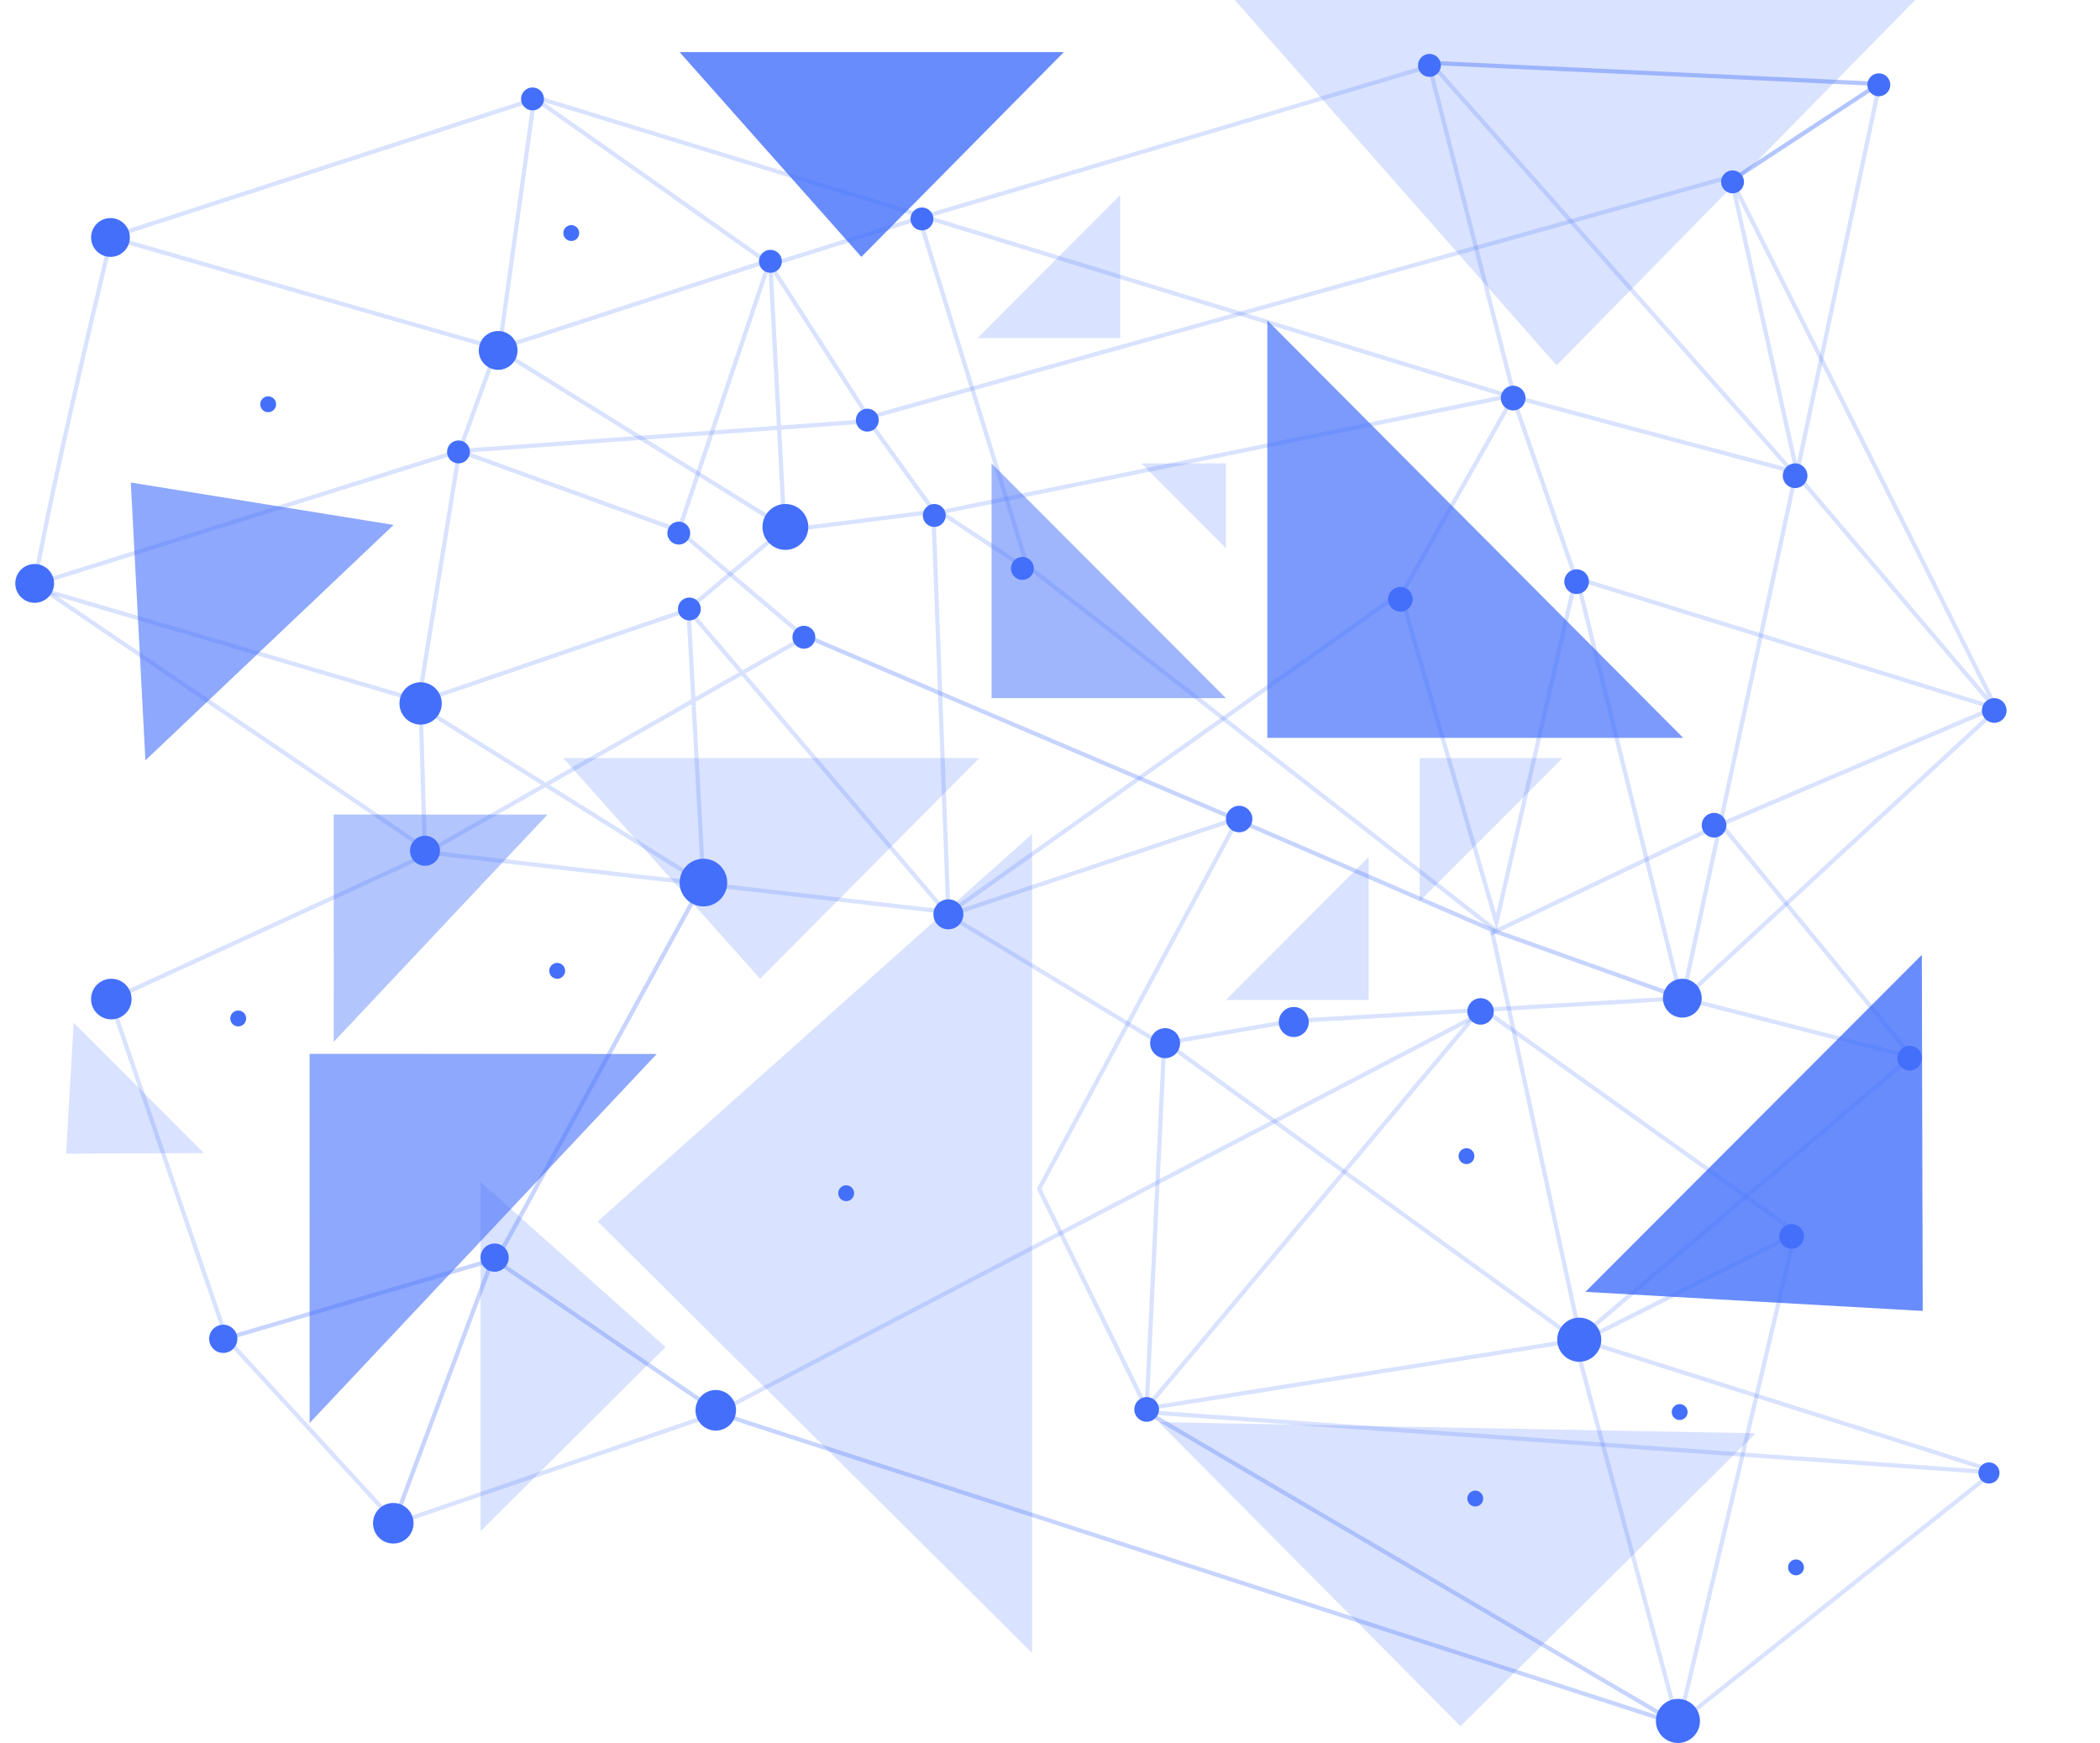 <svg width="500" height="415" viewBox="0 0 500 415" fill="none" xmlns="http://www.w3.org/2000/svg">
  <style>
    @-webkit-keyframes animate-svg-stroke-1{0%{stroke-dashoffset:203.272px;stroke-dasharray:203.272px}100%{stroke-dashoffset:0;stroke-dasharray:203.272px}}@keyframes animate-svg-stroke-1{0%{stroke-dashoffset:203.272px;stroke-dasharray:203.272px}100%{stroke-dashoffset:0;stroke-dasharray:203.272px}}.svg-elem-1{-webkit-animation:animate-svg-stroke-1 0.1s cubic-bezier(0.165,0.84,0.44,1) 0s both,animate-svg-fill-1 0.1s cubic-bezier(0.215,0.61,0.355,1) 0.2s both;animation:animate-svg-stroke-1 0.1s cubic-bezier(0.165,0.84,0.44,1) 0s both,animate-svg-fill-1 0.1s cubic-bezier(0.215,0.61,0.355,1) 0.2s both}@-webkit-keyframes animate-svg-stroke-2{0%{stroke-dashoffset:172.325px;stroke-dasharray:172.325px}100%{stroke-dashoffset:0;stroke-dasharray:172.325px}}@keyframes animate-svg-stroke-2{0%{stroke-dashoffset:172.325px;stroke-dasharray:172.325px}100%{stroke-dashoffset:0;stroke-dasharray:172.325px}}.svg-elem-2{-webkit-animation:animate-svg-stroke-2 0.1s cubic-bezier(0.165,0.84,0.44,1) 0.03s both,animate-svg-fill-2 0.1s cubic-bezier(0.215,0.61,0.355,1) 0.23s both;animation:animate-svg-stroke-2 0.1s cubic-bezier(0.165,0.84,0.44,1) 0.03s both,animate-svg-fill-2 0.1s cubic-bezier(0.215,0.61,0.355,1) 0.23s both}@-webkit-keyframes animate-svg-stroke-3{0%{stroke-dashoffset:227.692px;stroke-dasharray:227.692px}100%{stroke-dashoffset:0;stroke-dasharray:227.692px}}@keyframes animate-svg-stroke-3{0%{stroke-dashoffset:227.692px;stroke-dasharray:227.692px}100%{stroke-dashoffset:0;stroke-dasharray:227.692px}}.svg-elem-3{-webkit-animation:animate-svg-stroke-3 0.1s cubic-bezier(0.165,0.84,0.44,1) 0.06s both,animate-svg-fill-3 0.1s cubic-bezier(0.215,0.61,0.355,1) 0.26s both;animation:animate-svg-stroke-3 0.1s cubic-bezier(0.165,0.84,0.44,1) 0.06s both,animate-svg-fill-3 0.1s cubic-bezier(0.215,0.61,0.355,1) 0.26s both}@-webkit-keyframes animate-svg-stroke-4{0%{stroke-dashoffset:69.415px;stroke-dasharray:69.415px}100%{stroke-dashoffset:0;stroke-dasharray:69.415px}}@keyframes animate-svg-stroke-4{0%{stroke-dashoffset:69.415px;stroke-dasharray:69.415px}100%{stroke-dashoffset:0;stroke-dasharray:69.415px}}.svg-elem-4{-webkit-animation:animate-svg-stroke-4 0.1s cubic-bezier(0.165,0.84,0.44,1) 0.09s both,animate-svg-fill-4 0.1s cubic-bezier(0.215,0.61,0.355,1) 0.29s both;animation:animate-svg-stroke-4 0.1s cubic-bezier(0.165,0.84,0.44,1) 0.09s both,animate-svg-fill-4 0.1s cubic-bezier(0.215,0.61,0.355,1) 0.29s both}@-webkit-keyframes animate-svg-stroke-5{0%{stroke-dashoffset:113.349px;stroke-dasharray:113.349px}100%{stroke-dashoffset:0;stroke-dasharray:113.349px}}@keyframes animate-svg-stroke-5{0%{stroke-dashoffset:113.349px;stroke-dasharray:113.349px}100%{stroke-dashoffset:0;stroke-dasharray:113.349px}}.svg-elem-5{-webkit-animation:animate-svg-stroke-5 0.1s cubic-bezier(0.165,0.84,0.44,1) 0.12s both,animate-svg-fill-5 0.1s cubic-bezier(0.215,0.61,0.355,1) 0.32s both;animation:animate-svg-stroke-5 0.1s cubic-bezier(0.165,0.84,0.44,1) 0.12s both,animate-svg-fill-5 0.1s cubic-bezier(0.215,0.61,0.355,1) 0.32s both}@-webkit-keyframes animate-svg-stroke-6{0%{stroke-dashoffset:107.233px;stroke-dasharray:107.233px}100%{stroke-dashoffset:0;stroke-dasharray:107.233px}}@keyframes animate-svg-stroke-6{0%{stroke-dashoffset:107.233px;stroke-dasharray:107.233px}100%{stroke-dashoffset:0;stroke-dasharray:107.233px}}.svg-elem-6{-webkit-animation:animate-svg-stroke-6 0.1s cubic-bezier(0.165,0.84,0.44,1) 0.15s both,animate-svg-fill-6 0.1s cubic-bezier(0.215,0.61,0.355,1) 0.35s both;animation:animate-svg-stroke-6 0.1s cubic-bezier(0.165,0.84,0.44,1) 0.15s both,animate-svg-fill-6 0.1s cubic-bezier(0.215,0.61,0.355,1) 0.35s both}@-webkit-keyframes animate-svg-stroke-7{0%{stroke-dashoffset:132.182px;stroke-dasharray:132.182px}100%{stroke-dashoffset:0;stroke-dasharray:132.182px}}@keyframes animate-svg-stroke-7{0%{stroke-dashoffset:132.182px;stroke-dasharray:132.182px}100%{stroke-dashoffset:0;stroke-dasharray:132.182px}}.svg-elem-7{-webkit-animation:animate-svg-stroke-7 0.1s cubic-bezier(0.165,0.84,0.44,1) 0.18s both,animate-svg-fill-7 0.1s cubic-bezier(0.215,0.61,0.355,1) 0.38s both;animation:animate-svg-stroke-7 0.1s cubic-bezier(0.165,0.84,0.44,1) 0.18s both,animate-svg-fill-7 0.1s cubic-bezier(0.215,0.61,0.355,1) 0.38s both}@-webkit-keyframes animate-svg-stroke-8{0%{stroke-dashoffset:56.084px;stroke-dasharray:56.084px}100%{stroke-dashoffset:0;stroke-dasharray:56.084px}}@keyframes animate-svg-stroke-8{0%{stroke-dashoffset:56.084px;stroke-dasharray:56.084px}100%{stroke-dashoffset:0;stroke-dasharray:56.084px}}.svg-elem-8{-webkit-animation:animate-svg-stroke-8 0.1s cubic-bezier(0.165,0.84,0.44,1) 0.21s both,animate-svg-fill-8 0.1s cubic-bezier(0.215,0.61,0.355,1) 0.41s both;animation:animate-svg-stroke-8 0.1s cubic-bezier(0.165,0.84,0.44,1) 0.21s both,animate-svg-fill-8 0.1s cubic-bezier(0.215,0.61,0.355,1) 0.41s both}@-webkit-keyframes animate-svg-stroke-9{0%{stroke-dashoffset:880.063px;stroke-dasharray:880.063px}100%{stroke-dashoffset:0;stroke-dasharray:880.063px}}@keyframes animate-svg-stroke-9{0%{stroke-dashoffset:880.063px;stroke-dasharray:880.063px}100%{stroke-dashoffset:0;stroke-dasharray:880.063px}}.svg-elem-9{-webkit-animation:animate-svg-stroke-9 0.1s cubic-bezier(0.165,0.84,0.44,1) 0.24s both,animate-svg-fill-9 0.1s cubic-bezier(0.215,0.61,0.355,1) 0.44s both;animation:animate-svg-stroke-9 0.1s cubic-bezier(0.165,0.84,0.44,1) 0.24s both,animate-svg-fill-9 0.1s cubic-bezier(0.215,0.61,0.355,1) 0.44s both}@-webkit-keyframes animate-svg-stroke-10{0%{stroke-dashoffset:481.354px;stroke-dasharray:481.354px}100%{stroke-dashoffset:0;stroke-dasharray:481.354px}}@keyframes animate-svg-stroke-10{0%{stroke-dashoffset:481.354px;stroke-dasharray:481.354px}100%{stroke-dashoffset:0;stroke-dasharray:481.354px}}@-webkit-keyframes animate-svg-fill-10{0%{fill:transparent}100%{fill:rgb(67,111,251)}}@keyframes animate-svg-fill-10{0%{fill:transparent}100%{fill:rgb(67,111,251)}}.svg-elem-10{-webkit-animation:animate-svg-stroke-10 0.1s cubic-bezier(0.165,0.84,0.44,1) 0.27s both,animate-svg-fill-10 0.1s cubic-bezier(0.215,0.61,0.355,1) 0.47s both;animation:animate-svg-stroke-10 0.1s cubic-bezier(0.165,0.84,0.44,1) 0.27s both,animate-svg-fill-10 0.1s cubic-bezier(0.215,0.61,0.355,1) 0.47s both}@-webkit-keyframes animate-svg-stroke-11{0%{stroke-dashoffset:293.205px;stroke-dasharray:293.205px}100%{stroke-dashoffset:0;stroke-dasharray:293.205px}}@keyframes animate-svg-stroke-11{0%{stroke-dashoffset:293.205px;stroke-dasharray:293.205px}100%{stroke-dashoffset:0;stroke-dasharray:293.205px}}@-webkit-keyframes animate-svg-fill-11{0%{fill:transparent}100%{fill:rgb(67,111,251)}}@keyframes animate-svg-fill-11{0%{fill:transparent}100%{fill:rgb(67,111,251)}}.svg-elem-11{-webkit-animation:animate-svg-stroke-11 0.1s cubic-bezier(0.165,0.84,0.44,1) 0.3s both,animate-svg-fill-11 0.1s cubic-bezier(0.215,0.61,0.355,1) 0.5s both;animation:animate-svg-stroke-11 0.1s cubic-bezier(0.165,0.84,0.44,1) 0.3s both,animate-svg-fill-11 0.1s cubic-bezier(0.215,0.61,0.355,1) 0.5s both}@-webkit-keyframes animate-svg-stroke-12{0%{stroke-dashoffset:181.319px;stroke-dasharray:181.319px}100%{stroke-dashoffset:0;stroke-dasharray:181.319px}}@keyframes animate-svg-stroke-12{0%{stroke-dashoffset:181.319px;stroke-dasharray:181.319px}100%{stroke-dashoffset:0;stroke-dasharray:181.319px}}@-webkit-keyframes animate-svg-fill-12{0%{fill:transparent}100%{fill:rgb(67,111,251)}}@keyframes animate-svg-fill-12{0%{fill:transparent}100%{fill:rgb(67,111,251)}}.svg-elem-12{-webkit-animation:animate-svg-stroke-12 0.1s cubic-bezier(0.165,0.84,0.44,1) 0.33s both,animate-svg-fill-12 0.1s cubic-bezier(0.215,0.61,0.355,1) 0.53s both;animation:animate-svg-stroke-12 0.1s cubic-bezier(0.165,0.84,0.44,1) 0.33s both,animate-svg-fill-12 0.1s cubic-bezier(0.215,0.61,0.355,1) 0.53s both}@-webkit-keyframes animate-svg-stroke-13{0%{stroke-dashoffset:401.825px;stroke-dasharray:401.825px}100%{stroke-dashoffset:0;stroke-dasharray:401.825px}}@keyframes animate-svg-stroke-13{0%{stroke-dashoffset:401.825px;stroke-dasharray:401.825px}100%{stroke-dashoffset:0;stroke-dasharray:401.825px}}@-webkit-keyframes animate-svg-fill-13{0%{fill:transparent}100%{fill:rgb(67,111,251)}}@keyframes animate-svg-fill-13{0%{fill:transparent}100%{fill:rgb(67,111,251)}}.svg-elem-13{-webkit-animation:animate-svg-stroke-13 0.1s cubic-bezier(0.165,0.84,0.44,1) 0.36s both,animate-svg-fill-13 0.1s cubic-bezier(0.215,0.61,0.355,1) 0.56s both;animation:animate-svg-stroke-13 0.1s cubic-bezier(0.165,0.84,0.44,1) 0.36s both,animate-svg-fill-13 0.1s cubic-bezier(0.215,0.61,0.355,1) 0.56s both}@-webkit-keyframes animate-svg-stroke-14{0%{stroke-dashoffset:151.675px;stroke-dasharray:151.675px}100%{stroke-dashoffset:0;stroke-dasharray:151.675px}}@keyframes animate-svg-stroke-14{0%{stroke-dashoffset:151.675px;stroke-dasharray:151.675px}100%{stroke-dashoffset:0;stroke-dasharray:151.675px}}.svg-elem-14{-webkit-animation:animate-svg-stroke-14 0.1s cubic-bezier(0.165,0.84,0.44,1) 0.39s both,animate-svg-fill-14 0.1s cubic-bezier(0.215,0.61,0.355,1) 0.59s both;animation:animate-svg-stroke-14 0.1s cubic-bezier(0.165,0.84,0.44,1) 0.39s both,animate-svg-fill-14 0.1s cubic-bezier(0.215,0.61,0.355,1) 0.59s both}@-webkit-keyframes animate-svg-stroke-15{0%{stroke-dashoffset:227.197px;stroke-dasharray:227.197px}100%{stroke-dashoffset:0;stroke-dasharray:227.197px}}@keyframes animate-svg-stroke-15{0%{stroke-dashoffset:227.197px;stroke-dasharray:227.197px}100%{stroke-dashoffset:0;stroke-dasharray:227.197px}}@-webkit-keyframes animate-svg-fill-15{0%{fill:transparent}100%{fill:rgb(67,111,251)}}@keyframes animate-svg-fill-15{0%{fill:transparent}100%{fill:rgb(67,111,251)}}.svg-elem-15{-webkit-animation:animate-svg-stroke-15 0.1s cubic-bezier(0.165,0.84,0.44,1) 0.42s both,animate-svg-fill-15 0.1s cubic-bezier(0.215,0.61,0.355,1) 0.62s both;animation:animate-svg-stroke-15 0.1s cubic-bezier(0.165,0.84,0.44,1) 0.42s both,animate-svg-fill-15 0.1s cubic-bezier(0.215,0.61,0.355,1) 0.62s both}@-webkit-keyframes animate-svg-stroke-16{0%{stroke-dashoffset:245.437px;stroke-dasharray:245.437px}100%{stroke-dashoffset:0;stroke-dasharray:245.437px}}@keyframes animate-svg-stroke-16{0%{stroke-dashoffset:245.437px;stroke-dasharray:245.437px}100%{stroke-dashoffset:0;stroke-dasharray:245.437px}}@-webkit-keyframes animate-svg-fill-16{0%{fill:transparent}100%{fill:rgb(67,111,251)}}@keyframes animate-svg-fill-16{0%{fill:transparent}100%{fill:rgb(67,111,251)}}.svg-elem-16{-webkit-animation:animate-svg-stroke-16 0.1s cubic-bezier(0.165,0.84,0.44,1) 0.45s both,animate-svg-fill-16 0.1s cubic-bezier(0.215,0.61,0.355,1) 0.65s both;animation:animate-svg-stroke-16 0.1s cubic-bezier(0.165,0.84,0.44,1) 0.45s both,animate-svg-fill-16 0.1s cubic-bezier(0.215,0.61,0.355,1) 0.65s both}@-webkit-keyframes animate-svg-stroke-17{0%{stroke-dashoffset:280.59px;stroke-dasharray:280.59px}100%{stroke-dashoffset:0;stroke-dasharray:280.59px}}@keyframes animate-svg-stroke-17{0%{stroke-dashoffset:280.59px;stroke-dasharray:280.59px}100%{stroke-dashoffset:0;stroke-dasharray:280.59px}}@-webkit-keyframes animate-svg-fill-17{0%{fill:transparent}100%{fill:rgb(67,111,251)}}@keyframes animate-svg-fill-17{0%{fill:transparent}100%{fill:rgb(67,111,251)}}.svg-elem-17{-webkit-animation:animate-svg-stroke-17 0.1s cubic-bezier(0.165,0.84,0.44,1) 0.48s both,animate-svg-fill-17 0.1s cubic-bezier(0.215,0.61,0.355,1) 0.68s both;animation:animate-svg-stroke-17 0.1s cubic-bezier(0.165,0.84,0.44,1) 0.48s both,animate-svg-fill-17 0.1s cubic-bezier(0.215,0.61,0.355,1) 0.68s both}@-webkit-keyframes animate-svg-stroke-18{0%{stroke-dashoffset:213.09px;stroke-dasharray:213.09px}100%{stroke-dashoffset:0;stroke-dasharray:213.09px}}@keyframes animate-svg-stroke-18{0%{stroke-dashoffset:213.09px;stroke-dasharray:213.09px}100%{stroke-dashoffset:0;stroke-dasharray:213.09px}}@-webkit-keyframes animate-svg-fill-18{0%{fill:transparent}100%{fill:rgb(67,111,251)}}@keyframes animate-svg-fill-18{0%{fill:transparent}100%{fill:rgb(67,111,251)}}.svg-elem-18{-webkit-animation:animate-svg-stroke-18 0.1s cubic-bezier(0.165,0.84,0.44,1) 0.51s both,animate-svg-fill-18 0.1s cubic-bezier(0.215,0.61,0.355,1) 0.71s both;animation:animate-svg-stroke-18 0.1s cubic-bezier(0.165,0.84,0.44,1) 0.51s both,animate-svg-fill-18 0.1s cubic-bezier(0.215,0.61,0.355,1) 0.71s both}@-webkit-keyframes animate-svg-stroke-19{0%{stroke-dashoffset:206.438px;stroke-dasharray:206.438px}100%{stroke-dashoffset:0;stroke-dasharray:206.438px}}@keyframes animate-svg-stroke-19{0%{stroke-dashoffset:206.438px;stroke-dasharray:206.438px}100%{stroke-dashoffset:0;stroke-dasharray:206.438px}}@-webkit-keyframes animate-svg-fill-19{0%{fill:transparent}100%{fill:rgb(67,111,251)}}@keyframes animate-svg-fill-19{0%{fill:transparent}100%{fill:rgb(67,111,251)}}.svg-elem-19{-webkit-animation:animate-svg-stroke-19 0.1s cubic-bezier(0.165,0.84,0.44,1) 0.54s both,animate-svg-fill-19 0.1s cubic-bezier(0.215,0.61,0.355,1) 0.74s both;animation:animate-svg-stroke-19 0.1s cubic-bezier(0.165,0.84,0.44,1) 0.54s both,animate-svg-fill-19 0.1s cubic-bezier(0.215,0.61,0.355,1) 0.74s both}@-webkit-keyframes animate-svg-stroke-20{0%{stroke-dashoffset:109.881px;stroke-dasharray:109.881px}100%{stroke-dashoffset:0;stroke-dasharray:109.881px}}@keyframes animate-svg-stroke-20{0%{stroke-dashoffset:109.881px;stroke-dasharray:109.881px}100%{stroke-dashoffset:0;stroke-dasharray:109.881px}}@-webkit-keyframes animate-svg-fill-20{0%{fill:transparent}100%{fill:rgb(67,111,251)}}@keyframes animate-svg-fill-20{0%{fill:transparent}100%{fill:rgb(67,111,251)}}.svg-elem-20{-webkit-animation:animate-svg-stroke-20 0.1s cubic-bezier(0.165,0.84,0.44,1) 0.57s both,animate-svg-fill-20 0.1s cubic-bezier(0.215,0.61,0.355,1) 0.77s both;animation:animate-svg-stroke-20 0.1s cubic-bezier(0.165,0.84,0.44,1) 0.57s both,animate-svg-fill-20 0.1s cubic-bezier(0.215,0.61,0.355,1) 0.77s both}@-webkit-keyframes animate-svg-stroke-21{0%{stroke-dashoffset:340.696px;stroke-dasharray:340.696px}100%{stroke-dashoffset:0;stroke-dasharray:340.696px}}@keyframes animate-svg-stroke-21{0%{stroke-dashoffset:340.696px;stroke-dasharray:340.696px}100%{stroke-dashoffset:0;stroke-dasharray:340.696px}}@-webkit-keyframes animate-svg-fill-21{0%{fill:transparent}100%{fill:rgb(67,111,251)}}@keyframes animate-svg-fill-21{0%{fill:transparent}100%{fill:rgb(67,111,251)}}.svg-elem-21{-webkit-animation:animate-svg-stroke-21 0.1s cubic-bezier(0.165,0.84,0.44,1) 0.6s both,animate-svg-fill-21 0.1s cubic-bezier(0.215,0.61,0.355,1) 0.8s both;animation:animate-svg-stroke-21 0.1s cubic-bezier(0.165,0.84,0.44,1) 0.6s both,animate-svg-fill-21 0.1s cubic-bezier(0.215,0.61,0.355,1) 0.8s both}@-webkit-keyframes animate-svg-stroke-22{0%{stroke-dashoffset:345.146px;stroke-dasharray:345.146px}100%{stroke-dashoffset:0;stroke-dasharray:345.146px}}@keyframes animate-svg-stroke-22{0%{stroke-dashoffset:345.146px;stroke-dasharray:345.146px}100%{stroke-dashoffset:0;stroke-dasharray:345.146px}}@-webkit-keyframes animate-svg-fill-22{0%{fill:transparent}100%{fill:rgb(67,111,251)}}@keyframes animate-svg-fill-22{0%{fill:transparent}100%{fill:rgb(67,111,251)}}.svg-elem-22{-webkit-animation:animate-svg-stroke-22 0.1s cubic-bezier(0.165,0.84,0.44,1) 0.63s both,animate-svg-fill-22 0.1s cubic-bezier(0.215,0.61,0.355,1) 0.83s both;animation:animate-svg-stroke-22 0.1s cubic-bezier(0.165,0.84,0.44,1) 0.63s both,animate-svg-fill-22 0.1s cubic-bezier(0.215,0.61,0.355,1) 0.83s both}@-webkit-keyframes animate-svg-stroke-23{0%{stroke-dashoffset:192.674px;stroke-dasharray:192.674px}100%{stroke-dashoffset:0;stroke-dasharray:192.674px}}@keyframes animate-svg-stroke-23{0%{stroke-dashoffset:192.674px;stroke-dasharray:192.674px}100%{stroke-dashoffset:0;stroke-dasharray:192.674px}}@-webkit-keyframes animate-svg-fill-23{0%{fill:transparent}100%{fill:rgb(67,111,251)}}@keyframes animate-svg-fill-23{0%{fill:transparent}100%{fill:rgb(67,111,251)}}.svg-elem-23{-webkit-animation:animate-svg-stroke-23 0.1s cubic-bezier(0.165,0.84,0.44,1) 0.66s both,animate-svg-fill-23 0.1s cubic-bezier(0.215,0.61,0.355,1) 0.86s both;animation:animate-svg-stroke-23 0.1s cubic-bezier(0.165,0.84,0.44,1) 0.66s both,animate-svg-fill-23 0.1s cubic-bezier(0.215,0.61,0.355,1) 0.86s both}@-webkit-keyframes animate-svg-stroke-24{0%{stroke-dashoffset:118.124px;stroke-dasharray:118.124px}100%{stroke-dashoffset:0;stroke-dasharray:118.124px}}@keyframes animate-svg-stroke-24{0%{stroke-dashoffset:118.124px;stroke-dasharray:118.124px}100%{stroke-dashoffset:0;stroke-dasharray:118.124px}}@-webkit-keyframes animate-svg-fill-24{0%{fill:transparent}100%{fill:rgb(67,111,251)}}@keyframes animate-svg-fill-24{0%{fill:transparent}100%{fill:rgb(67,111,251)}}.svg-elem-24{-webkit-animation:animate-svg-stroke-24 0.1s cubic-bezier(0.165,0.84,0.44,1) 0.69s both,animate-svg-fill-24 0.1s cubic-bezier(0.215,0.61,0.355,1) 0.89s both;animation:animate-svg-stroke-24 0.1s cubic-bezier(0.165,0.84,0.44,1) 0.69s both,animate-svg-fill-24 0.1s cubic-bezier(0.215,0.61,0.355,1) 0.89s both}@-webkit-keyframes animate-svg-stroke-25{0%{stroke-dashoffset:118.124px;stroke-dasharray:118.124px}100%{stroke-dashoffset:0;stroke-dasharray:118.124px}}@keyframes animate-svg-stroke-25{0%{stroke-dashoffset:118.124px;stroke-dasharray:118.124px}100%{stroke-dashoffset:0;stroke-dasharray:118.124px}}@-webkit-keyframes animate-svg-fill-25{0%{fill:transparent}100%{fill:rgb(67,111,251)}}@keyframes animate-svg-fill-25{0%{fill:transparent}100%{fill:rgb(67,111,251)}}.svg-elem-25{-webkit-animation:animate-svg-stroke-25 0.1s cubic-bezier(0.165,0.84,0.44,1) 0.72s both,animate-svg-fill-25 0.1s cubic-bezier(0.215,0.61,0.355,1) 0.92s both;animation:animate-svg-stroke-25 0.1s cubic-bezier(0.165,0.84,0.44,1) 0.72s both,animate-svg-fill-25 0.1s cubic-bezier(0.215,0.61,0.355,1) 0.92s both}@-webkit-keyframes animate-svg-stroke-26{0%{stroke-dashoffset:118.124px;stroke-dasharray:118.124px}100%{stroke-dashoffset:0;stroke-dasharray:118.124px}}@keyframes animate-svg-stroke-26{0%{stroke-dashoffset:118.124px;stroke-dasharray:118.124px}100%{stroke-dashoffset:0;stroke-dasharray:118.124px}}@-webkit-keyframes animate-svg-fill-26{0%{fill:transparent}100%{fill:rgb(67,111,251)}}@keyframes animate-svg-fill-26{0%{fill:transparent}100%{fill:rgb(67,111,251)}}.svg-elem-26{-webkit-animation:animate-svg-stroke-26 0.1s cubic-bezier(0.165,0.84,0.44,1) 0.75s both,animate-svg-fill-26 0.1s cubic-bezier(0.215,0.61,0.355,1) 0.95s both;animation:animate-svg-stroke-26 0.1s cubic-bezier(0.165,0.84,0.44,1) 0.75s both,animate-svg-fill-26 0.1s cubic-bezier(0.215,0.61,0.355,1) 0.95s both}@-webkit-keyframes animate-svg-stroke-27{0%{stroke-dashoffset:70.815px;stroke-dasharray:70.815px}100%{stroke-dashoffset:0;stroke-dasharray:70.815px}}@keyframes animate-svg-stroke-27{0%{stroke-dashoffset:70.815px;stroke-dasharray:70.815px}100%{stroke-dashoffset:0;stroke-dasharray:70.815px}}@-webkit-keyframes animate-svg-fill-27{0%{fill:transparent}100%{fill:rgb(67,111,251)}}@keyframes animate-svg-fill-27{0%{fill:transparent}100%{fill:rgb(67,111,251)}}.svg-elem-27{-webkit-animation:animate-svg-stroke-27 0.1s cubic-bezier(0.165,0.84,0.44,1) 0.78s both,animate-svg-fill-27 0.1s cubic-bezier(0.215,0.61,0.355,1) 0.98s both;animation:animate-svg-stroke-27 0.1s cubic-bezier(0.165,0.84,0.44,1) 0.78s both,animate-svg-fill-27 0.1s cubic-bezier(0.215,0.61,0.355,1) 0.98s both}@-webkit-keyframes animate-svg-stroke-28{0%{stroke-dashoffset:1588.038px;stroke-dasharray:1588.038px}100%{stroke-dashoffset:0;stroke-dasharray:1588.038px}}@keyframes animate-svg-stroke-28{0%{stroke-dashoffset:1588.038px;stroke-dasharray:1588.038px}100%{stroke-dashoffset:0;stroke-dasharray:1588.038px}}.svg-elem-28{-webkit-animation:animate-svg-stroke-28 0.1s cubic-bezier(0.165,0.84,0.44,1) 0.81s both,animate-svg-fill-28 0.1s cubic-bezier(0.215,0.61,0.355,1) 1.01s both;animation:animate-svg-stroke-28 0.1s cubic-bezier(0.165,0.84,0.44,1) 0.81s both,animate-svg-fill-28 0.1s cubic-bezier(0.215,0.61,0.355,1) 1.01s both}@-webkit-keyframes animate-svg-stroke-29{0%{stroke-dashoffset:1568.376px;stroke-dasharray:1568.376px}100%{stroke-dashoffset:0;stroke-dasharray:1568.376px}}@keyframes animate-svg-stroke-29{0%{stroke-dashoffset:1568.376px;stroke-dasharray:1568.376px}100%{stroke-dashoffset:0;stroke-dasharray:1568.376px}}.svg-elem-29{-webkit-animation:animate-svg-stroke-29 0.1s cubic-bezier(0.165,0.84,0.44,1) 0.84s both,animate-svg-fill-29 0.1s cubic-bezier(0.215,0.61,0.355,1) 1.04s both;animation:animate-svg-stroke-29 0.1s cubic-bezier(0.165,0.84,0.44,1) 0.84s both,animate-svg-fill-29 0.1s cubic-bezier(0.215,0.61,0.355,1) 1.04s both}@-webkit-keyframes animate-svg-stroke-30{0%{stroke-dashoffset:105.672px;stroke-dasharray:105.672px}100%{stroke-dashoffset:0;stroke-dasharray:105.672px}}@keyframes animate-svg-stroke-30{0%{stroke-dashoffset:105.672px;stroke-dasharray:105.672px}100%{stroke-dashoffset:0;stroke-dasharray:105.672px}}.svg-elem-30{-webkit-animation:animate-svg-stroke-30 0.1s cubic-bezier(0.165,0.84,0.44,1) 0.87s both,animate-svg-fill-30 0.1s cubic-bezier(0.215,0.61,0.355,1) 1.07s both;animation:animate-svg-stroke-30 0.1s cubic-bezier(0.165,0.84,0.44,1) 0.87s both,animate-svg-fill-30 0.1s cubic-bezier(0.215,0.61,0.355,1) 1.07s both}@-webkit-keyframes animate-svg-stroke-31{0%{stroke-dashoffset:103.315px;stroke-dasharray:103.315px}100%{stroke-dashoffset:0;stroke-dasharray:103.315px}}@keyframes animate-svg-stroke-31{0%{stroke-dashoffset:103.315px;stroke-dasharray:103.315px}100%{stroke-dashoffset:0;stroke-dasharray:103.315px}}.svg-elem-31{-webkit-animation:animate-svg-stroke-31 0.1s cubic-bezier(0.165,0.84,0.44,1) 0.9s both,animate-svg-fill-31 0.1s cubic-bezier(0.215,0.61,0.355,1) 1.1s both;animation:animate-svg-stroke-31 0.1s cubic-bezier(0.165,0.84,0.44,1) 0.9s both,animate-svg-fill-31 0.1s cubic-bezier(0.215,0.61,0.355,1) 1.1s both}@-webkit-keyframes animate-svg-stroke-32{0%{stroke-dashoffset:105.033px;stroke-dasharray:105.033px}100%{stroke-dashoffset:0;stroke-dasharray:105.033px}}@keyframes animate-svg-stroke-32{0%{stroke-dashoffset:105.033px;stroke-dasharray:105.033px}100%{stroke-dashoffset:0;stroke-dasharray:105.033px}}.svg-elem-32{-webkit-animation:animate-svg-stroke-32 0.1s cubic-bezier(0.165,0.84,0.44,1) 0.93s both,animate-svg-fill-32 0.1s cubic-bezier(0.215,0.61,0.355,1) 1.13s both;animation:animate-svg-stroke-32 0.1s cubic-bezier(0.165,0.84,0.44,1) 0.93s both,animate-svg-fill-32 0.1s cubic-bezier(0.215,0.61,0.355,1) 1.13s both}@-webkit-keyframes animate-svg-stroke-33{0%{stroke-dashoffset:62.085px;stroke-dasharray:62.085px}100%{stroke-dashoffset:0;stroke-dasharray:62.085px}}@keyframes animate-svg-stroke-33{0%{stroke-dashoffset:62.085px;stroke-dasharray:62.085px}100%{stroke-dashoffset:0;stroke-dasharray:62.085px}}.svg-elem-33{-webkit-animation:animate-svg-stroke-33 0.1s cubic-bezier(0.165,0.84,0.44,1) 0.96s both,animate-svg-fill-33 0.1s cubic-bezier(0.215,0.61,0.355,1) 1.16s both;animation:animate-svg-stroke-33 0.1s cubic-bezier(0.165,0.84,0.44,1) 0.96s both,animate-svg-fill-33 0.1s cubic-bezier(0.215,0.61,0.355,1) 1.16s both}@-webkit-keyframes animate-svg-stroke-34{0%{stroke-dashoffset:100.904px;stroke-dasharray:100.904px}100%{stroke-dashoffset:0;stroke-dasharray:100.904px}}@keyframes animate-svg-stroke-34{0%{stroke-dashoffset:100.904px;stroke-dasharray:100.904px}100%{stroke-dashoffset:0;stroke-dasharray:100.904px}}.svg-elem-34{-webkit-animation:animate-svg-stroke-34 0.1s cubic-bezier(0.165,0.84,0.44,1) 0.99s both,animate-svg-fill-34 0.1s cubic-bezier(0.215,0.61,0.355,1) 1.19s both;animation:animate-svg-stroke-34 0.1s cubic-bezier(0.165,0.84,0.44,1) 0.99s both,animate-svg-fill-34 0.1s cubic-bezier(0.215,0.61,0.355,1) 1.19s both}@-webkit-keyframes animate-svg-stroke-35{0%{stroke-dashoffset:143.667px;stroke-dasharray:143.667px}100%{stroke-dashoffset:0;stroke-dasharray:143.667px}}@keyframes animate-svg-stroke-35{0%{stroke-dashoffset:143.667px;stroke-dasharray:143.667px}100%{stroke-dashoffset:0;stroke-dasharray:143.667px}}.svg-elem-35{-webkit-animation:animate-svg-stroke-35 0.1s cubic-bezier(0.165,0.84,0.44,1) 1.02s both,animate-svg-fill-35 0.1s cubic-bezier(0.215,0.61,0.355,1) 1.22s both;animation:animate-svg-stroke-35 0.1s cubic-bezier(0.165,0.84,0.44,1) 1.02s both,animate-svg-fill-35 0.1s cubic-bezier(0.215,0.61,0.355,1) 1.22s both}@-webkit-keyframes animate-svg-stroke-36{0%{stroke-dashoffset:200.255px;stroke-dasharray:200.255px}100%{stroke-dashoffset:0;stroke-dasharray:200.255px}}@keyframes animate-svg-stroke-36{0%{stroke-dashoffset:200.255px;stroke-dasharray:200.255px}100%{stroke-dashoffset:0;stroke-dasharray:200.255px}}.svg-elem-36{-webkit-animation:animate-svg-stroke-36 0.1s cubic-bezier(0.165,0.84,0.44,1) 1.05s both,animate-svg-fill-36 0.1s cubic-bezier(0.215,0.61,0.355,1) 1.25s both;animation:animate-svg-stroke-36 0.1s cubic-bezier(0.165,0.84,0.44,1) 1.05s both,animate-svg-fill-36 0.1s cubic-bezier(0.215,0.61,0.355,1) 1.25s both}@-webkit-keyframes animate-svg-stroke-37{0%{stroke-dashoffset:122.417px;stroke-dasharray:122.417px}100%{stroke-dashoffset:0;stroke-dasharray:122.417px}}@keyframes animate-svg-stroke-37{0%{stroke-dashoffset:122.417px;stroke-dasharray:122.417px}100%{stroke-dashoffset:0;stroke-dasharray:122.417px}}.svg-elem-37{-webkit-animation:animate-svg-stroke-37 0.1s cubic-bezier(0.165,0.84,0.44,1) 1.08s both,animate-svg-fill-37 0.1s cubic-bezier(0.215,0.61,0.355,1) 1.28s both;animation:animate-svg-stroke-37 0.1s cubic-bezier(0.165,0.84,0.44,1) 1.08s both,animate-svg-fill-37 0.1s cubic-bezier(0.215,0.61,0.355,1) 1.28s both}@-webkit-keyframes animate-svg-stroke-38{0%{stroke-dashoffset:373.893px;stroke-dasharray:373.893px}100%{stroke-dashoffset:0;stroke-dasharray:373.893px}}@keyframes animate-svg-stroke-38{0%{stroke-dashoffset:373.893px;stroke-dasharray:373.893px}100%{stroke-dashoffset:0;stroke-dasharray:373.893px}}.svg-elem-38{-webkit-animation:animate-svg-stroke-38 0.1s cubic-bezier(0.165,0.84,0.44,1) 1.11s both,animate-svg-fill-38 0.1s cubic-bezier(0.215,0.61,0.355,1) 1.31s both;animation:animate-svg-stroke-38 0.1s cubic-bezier(0.165,0.84,0.44,1) 1.11s both,animate-svg-fill-38 0.1s cubic-bezier(0.215,0.61,0.355,1) 1.31s both}@-webkit-keyframes animate-svg-stroke-39{0%{stroke-dashoffset:149.683px;stroke-dasharray:149.683px}100%{stroke-dashoffset:0;stroke-dasharray:149.683px}}@keyframes animate-svg-stroke-39{0%{stroke-dashoffset:149.683px;stroke-dasharray:149.683px}100%{stroke-dashoffset:0;stroke-dasharray:149.683px}}.svg-elem-39{-webkit-animation:animate-svg-stroke-39 0.1s cubic-bezier(0.165,0.84,0.44,1) 1.14s both,animate-svg-fill-39 0.1s cubic-bezier(0.215,0.61,0.355,1) 1.34s both;animation:animate-svg-stroke-39 0.1s cubic-bezier(0.165,0.84,0.44,1) 1.14s both,animate-svg-fill-39 0.1s cubic-bezier(0.215,0.61,0.355,1) 1.34s both}@-webkit-keyframes animate-svg-stroke-40{0%{stroke-dashoffset:34.979px;stroke-dasharray:34.979px}100%{stroke-dashoffset:0;stroke-dasharray:34.979px}}@keyframes animate-svg-stroke-40{0%{stroke-dashoffset:34.979px;stroke-dasharray:34.979px}100%{stroke-dashoffset:0;stroke-dasharray:34.979px}}@-webkit-keyframes animate-svg-fill-40{0%{fill:transparent}100%{fill:rgb(67,111,251)}}@keyframes animate-svg-fill-40{0%{fill:transparent}100%{fill:rgb(67,111,251)}}.svg-elem-40{-webkit-animation:animate-svg-stroke-40 0.1s cubic-bezier(0.165,0.84,0.44,1) 1.17s both,animate-svg-fill-40 0.1s cubic-bezier(0.215,0.61,0.355,1) 1.37s both;animation:animate-svg-stroke-40 0.1s cubic-bezier(0.165,0.84,0.44,1) 1.17s both,animate-svg-fill-40 0.1s cubic-bezier(0.215,0.61,0.355,1) 1.37s both}@-webkit-keyframes animate-svg-stroke-41{0%{stroke-dashoffset:34.979px;stroke-dasharray:34.979px}100%{stroke-dashoffset:0;stroke-dasharray:34.979px}}@keyframes animate-svg-stroke-41{0%{stroke-dashoffset:34.979px;stroke-dasharray:34.979px}100%{stroke-dashoffset:0;stroke-dasharray:34.979px}}@-webkit-keyframes animate-svg-fill-41{0%{fill:transparent}100%{fill:rgb(67,111,251)}}@keyframes animate-svg-fill-41{0%{fill:transparent}100%{fill:rgb(67,111,251)}}.svg-elem-41{-webkit-animation:animate-svg-stroke-41 0.1s cubic-bezier(0.165,0.84,0.44,1) 1.2s both,animate-svg-fill-41 0.1s cubic-bezier(0.215,0.61,0.355,1) 1.4s both;animation:animate-svg-stroke-41 0.1s cubic-bezier(0.165,0.84,0.44,1) 1.2s both,animate-svg-fill-41 0.1s cubic-bezier(0.215,0.61,0.355,1) 1.4s both}@-webkit-keyframes animate-svg-stroke-42{0%{stroke-dashoffset:17.83px;stroke-dasharray:17.83px}100%{stroke-dashoffset:0;stroke-dasharray:17.83px}}@keyframes animate-svg-stroke-42{0%{stroke-dashoffset:17.83px;stroke-dasharray:17.83px}100%{stroke-dashoffset:0;stroke-dasharray:17.83px}}@-webkit-keyframes animate-svg-fill-42{0%{fill:transparent}100%{fill:rgb(67,111,251)}}@keyframes animate-svg-fill-42{0%{fill:transparent}100%{fill:rgb(67,111,251)}}.svg-elem-42{-webkit-animation:animate-svg-stroke-42 0.1s cubic-bezier(0.165,0.84,0.44,1) 1.23s both,animate-svg-fill-42 0.1s cubic-bezier(0.215,0.61,0.355,1) 1.43s both;animation:animate-svg-stroke-42 0.1s cubic-bezier(0.165,0.84,0.44,1) 1.23s both,animate-svg-fill-42 0.1s cubic-bezier(0.215,0.61,0.355,1) 1.43s both}@-webkit-keyframes animate-svg-stroke-43{0%{stroke-dashoffset:20.468px;stroke-dasharray:20.468px}100%{stroke-dashoffset:0;stroke-dasharray:20.468px}}@keyframes animate-svg-stroke-43{0%{stroke-dashoffset:20.468px;stroke-dasharray:20.468px}100%{stroke-dashoffset:0;stroke-dasharray:20.468px}}@-webkit-keyframes animate-svg-fill-43{0%{fill:transparent}100%{fill:rgb(67,111,251)}}@keyframes animate-svg-fill-43{0%{fill:transparent}100%{fill:rgb(67,111,251)}}.svg-elem-43{-webkit-animation:animate-svg-stroke-43 0.1s cubic-bezier(0.165,0.84,0.44,1) 1.26s both,animate-svg-fill-43 0.1s cubic-bezier(0.215,0.61,0.355,1) 1.46s both;animation:animate-svg-stroke-43 0.1s cubic-bezier(0.165,0.84,0.44,1) 1.26s both,animate-svg-fill-43 0.1s cubic-bezier(0.215,0.61,0.355,1) 1.46s both}@-webkit-keyframes animate-svg-stroke-44{0%{stroke-dashoffset:13.872px;stroke-dasharray:13.872px}100%{stroke-dashoffset:0;stroke-dasharray:13.872px}}@keyframes animate-svg-stroke-44{0%{stroke-dashoffset:13.872px;stroke-dasharray:13.872px}100%{stroke-dashoffset:0;stroke-dasharray:13.872px}}@-webkit-keyframes animate-svg-fill-44{0%{fill:transparent}100%{fill:rgb(67,111,251)}}@keyframes animate-svg-fill-44{0%{fill:transparent}100%{fill:rgb(67,111,251)}}.svg-elem-44{-webkit-animation:animate-svg-stroke-44 0.1s cubic-bezier(0.165,0.84,0.44,1) 1.29s both,animate-svg-fill-44 0.1s cubic-bezier(0.215,0.61,0.355,1) 1.49s both;animation:animate-svg-stroke-44 0.1s cubic-bezier(0.165,0.84,0.44,1) 1.29s both,animate-svg-fill-44 0.1s cubic-bezier(0.215,0.61,0.355,1) 1.49s both}@-webkit-keyframes animate-svg-stroke-45{0%{stroke-dashoffset:13.872px;stroke-dasharray:13.872px}100%{stroke-dashoffset:0;stroke-dasharray:13.872px}}@keyframes animate-svg-stroke-45{0%{stroke-dashoffset:13.872px;stroke-dasharray:13.872px}100%{stroke-dashoffset:0;stroke-dasharray:13.872px}}@-webkit-keyframes animate-svg-fill-45{0%{fill:transparent}100%{fill:rgb(67,111,251)}}@keyframes animate-svg-fill-45{0%{fill:transparent}100%{fill:rgb(67,111,251)}}.svg-elem-45{-webkit-animation:animate-svg-stroke-45 0.1s cubic-bezier(0.165,0.84,0.44,1) 1.32s both,animate-svg-fill-45 0.1s cubic-bezier(0.215,0.61,0.355,1) 1.52s both;animation:animate-svg-stroke-45 0.1s cubic-bezier(0.165,0.84,0.44,1) 1.32s both,animate-svg-fill-45 0.1s cubic-bezier(0.215,0.61,0.355,1) 1.52s both}@-webkit-keyframes animate-svg-stroke-46{0%{stroke-dashoffset:13.872px;stroke-dasharray:13.872px}100%{stroke-dashoffset:0;stroke-dasharray:13.872px}}@keyframes animate-svg-stroke-46{0%{stroke-dashoffset:13.872px;stroke-dasharray:13.872px}100%{stroke-dashoffset:0;stroke-dasharray:13.872px}}@-webkit-keyframes animate-svg-fill-46{0%{fill:transparent}100%{fill:rgb(67,111,251)}}@keyframes animate-svg-fill-46{0%{fill:transparent}100%{fill:rgb(67,111,251)}}.svg-elem-46{-webkit-animation:animate-svg-stroke-46 0.1s cubic-bezier(0.165,0.84,0.44,1) 1.35s both,animate-svg-fill-46 0.1s cubic-bezier(0.215,0.61,0.355,1) 1.55s both;animation:animate-svg-stroke-46 0.1s cubic-bezier(0.165,0.84,0.44,1) 1.35s both,animate-svg-fill-46 0.1s cubic-bezier(0.215,0.61,0.355,1) 1.55s both}@-webkit-keyframes animate-svg-stroke-47{0%{stroke-dashoffset:13.872px;stroke-dasharray:13.872px}100%{stroke-dashoffset:0;stroke-dasharray:13.872px}}@keyframes animate-svg-stroke-47{0%{stroke-dashoffset:13.872px;stroke-dasharray:13.872px}100%{stroke-dashoffset:0;stroke-dasharray:13.872px}}@-webkit-keyframes animate-svg-fill-47{0%{fill:transparent}100%{fill:rgb(67,111,251)}}@keyframes animate-svg-fill-47{0%{fill:transparent}100%{fill:rgb(67,111,251)}}.svg-elem-47{-webkit-animation:animate-svg-stroke-47 0.1s cubic-bezier(0.165,0.84,0.44,1) 1.38s both,animate-svg-fill-47 0.1s cubic-bezier(0.215,0.61,0.355,1) 1.58s both;animation:animate-svg-stroke-47 0.1s cubic-bezier(0.165,0.84,0.44,1) 1.38s both,animate-svg-fill-47 0.1s cubic-bezier(0.215,0.61,0.355,1) 1.58s both}@-webkit-keyframes animate-svg-stroke-48{0%{stroke-dashoffset:13.872px;stroke-dasharray:13.872px}100%{stroke-dashoffset:0;stroke-dasharray:13.872px}}@keyframes animate-svg-stroke-48{0%{stroke-dashoffset:13.872px;stroke-dasharray:13.872px}100%{stroke-dashoffset:0;stroke-dasharray:13.872px}}@-webkit-keyframes animate-svg-fill-48{0%{fill:transparent}100%{fill:rgb(67,111,251)}}@keyframes animate-svg-fill-48{0%{fill:transparent}100%{fill:rgb(67,111,251)}}.svg-elem-48{-webkit-animation:animate-svg-stroke-48 0.1s cubic-bezier(0.165,0.84,0.44,1) 1.41s both,animate-svg-fill-48 0.1s cubic-bezier(0.215,0.61,0.355,1) 1.61s both;animation:animate-svg-stroke-48 0.1s cubic-bezier(0.165,0.84,0.44,1) 1.41s both,animate-svg-fill-48 0.1s cubic-bezier(0.215,0.61,0.355,1) 1.61s both}@-webkit-keyframes animate-svg-stroke-49{0%{stroke-dashoffset:13.872px;stroke-dasharray:13.872px}100%{stroke-dashoffset:0;stroke-dasharray:13.872px}}@keyframes animate-svg-stroke-49{0%{stroke-dashoffset:13.872px;stroke-dasharray:13.872px}100%{stroke-dashoffset:0;stroke-dasharray:13.872px}}@-webkit-keyframes animate-svg-fill-49{0%{fill:transparent}100%{fill:rgb(67,111,251)}}@keyframes animate-svg-fill-49{0%{fill:transparent}100%{fill:rgb(67,111,251)}}.svg-elem-49{-webkit-animation:animate-svg-stroke-49 0.1s cubic-bezier(0.165,0.84,0.44,1) 1.44s both,animate-svg-fill-49 0.1s cubic-bezier(0.215,0.61,0.355,1) 1.64s both;animation:animate-svg-stroke-49 0.1s cubic-bezier(0.165,0.84,0.44,1) 1.44s both,animate-svg-fill-49 0.1s cubic-bezier(0.215,0.61,0.355,1) 1.64s both}@-webkit-keyframes animate-svg-stroke-50{0%{stroke-dashoffset:13.872px;stroke-dasharray:13.872px}100%{stroke-dashoffset:0;stroke-dasharray:13.872px}}@keyframes animate-svg-stroke-50{0%{stroke-dashoffset:13.872px;stroke-dasharray:13.872px}100%{stroke-dashoffset:0;stroke-dasharray:13.872px}}@-webkit-keyframes animate-svg-fill-50{0%{fill:transparent}100%{fill:rgb(67,111,251)}}@keyframes animate-svg-fill-50{0%{fill:transparent}100%{fill:rgb(67,111,251)}}.svg-elem-50{-webkit-animation:animate-svg-stroke-50 0.1s cubic-bezier(0.165,0.84,0.44,1) 1.47s both,animate-svg-fill-50 0.1s cubic-bezier(0.215,0.61,0.355,1) 1.67s both;animation:animate-svg-stroke-50 0.1s cubic-bezier(0.165,0.84,0.44,1) 1.47s both,animate-svg-fill-50 0.1s cubic-bezier(0.215,0.61,0.355,1) 1.67s both}@-webkit-keyframes animate-svg-stroke-51{0%{stroke-dashoffset:13.872px;stroke-dasharray:13.872px}100%{stroke-dashoffset:0;stroke-dasharray:13.872px}}@keyframes animate-svg-stroke-51{0%{stroke-dashoffset:13.872px;stroke-dasharray:13.872px}100%{stroke-dashoffset:0;stroke-dasharray:13.872px}}@-webkit-keyframes animate-svg-fill-51{0%{fill:transparent}100%{fill:rgb(67,111,251)}}@keyframes animate-svg-fill-51{0%{fill:transparent}100%{fill:rgb(67,111,251)}}.svg-elem-51{-webkit-animation:animate-svg-stroke-51 0.1s cubic-bezier(0.165,0.84,0.44,1) 1.5s both,animate-svg-fill-51 0.1s cubic-bezier(0.215,0.61,0.355,1) 1.7s both;animation:animate-svg-stroke-51 0.1s cubic-bezier(0.165,0.84,0.44,1) 1.5s both,animate-svg-fill-51 0.1s cubic-bezier(0.215,0.61,0.355,1) 1.7s both}@-webkit-keyframes animate-svg-stroke-52{0%{stroke-dashoffset:13.872px;stroke-dasharray:13.872px}100%{stroke-dashoffset:0;stroke-dasharray:13.872px}}@keyframes animate-svg-stroke-52{0%{stroke-dashoffset:13.872px;stroke-dasharray:13.872px}100%{stroke-dashoffset:0;stroke-dasharray:13.872px}}@-webkit-keyframes animate-svg-fill-52{0%{fill:transparent}100%{fill:rgb(67,111,251)}}@keyframes animate-svg-fill-52{0%{fill:transparent}100%{fill:rgb(67,111,251)}}.svg-elem-52{-webkit-animation:animate-svg-stroke-52 0.1s cubic-bezier(0.165,0.84,0.44,1) 1.53s both,animate-svg-fill-52 0.1s cubic-bezier(0.215,0.61,0.355,1) 1.73s both;animation:animate-svg-stroke-52 0.1s cubic-bezier(0.165,0.84,0.44,1) 1.53s both,animate-svg-fill-52 0.1s cubic-bezier(0.215,0.61,0.355,1) 1.73s both}@-webkit-keyframes animate-svg-stroke-53{0%{stroke-dashoffset:32.341px;stroke-dasharray:32.341px}100%{stroke-dashoffset:0;stroke-dasharray:32.341px}}@keyframes animate-svg-stroke-53{0%{stroke-dashoffset:32.341px;stroke-dasharray:32.341px}100%{stroke-dashoffset:0;stroke-dasharray:32.341px}}@-webkit-keyframes animate-svg-fill-53{0%{fill:transparent}100%{fill:rgb(67,111,251)}}@keyframes animate-svg-fill-53{0%{fill:transparent}100%{fill:rgb(67,111,251)}}.svg-elem-53{-webkit-animation:animate-svg-stroke-53 0.1s cubic-bezier(0.165,0.84,0.44,1) 1.56s both,animate-svg-fill-53 0.1s cubic-bezier(0.215,0.61,0.355,1) 1.76s both;animation:animate-svg-stroke-53 0.1s cubic-bezier(0.165,0.84,0.44,1) 1.56s both,animate-svg-fill-53 0.1s cubic-bezier(0.215,0.61,0.355,1) 1.76s both}@-webkit-keyframes animate-svg-stroke-54{0%{stroke-dashoffset:32.341px;stroke-dasharray:32.341px}100%{stroke-dashoffset:0;stroke-dasharray:32.341px}}@keyframes animate-svg-stroke-54{0%{stroke-dashoffset:32.341px;stroke-dasharray:32.341px}100%{stroke-dashoffset:0;stroke-dasharray:32.341px}}@-webkit-keyframes animate-svg-fill-54{0%{fill:transparent}100%{fill:rgb(67,111,251)}}@keyframes animate-svg-fill-54{0%{fill:transparent}100%{fill:rgb(67,111,251)}}.svg-elem-54{-webkit-animation:animate-svg-stroke-54 0.1s cubic-bezier(0.165,0.84,0.44,1) 1.59s both,animate-svg-fill-54 0.1s cubic-bezier(0.215,0.61,0.355,1) 1.79s both;animation:animate-svg-stroke-54 0.1s cubic-bezier(0.165,0.84,0.44,1) 1.59s both,animate-svg-fill-54 0.1s cubic-bezier(0.215,0.61,0.355,1) 1.79s both}@-webkit-keyframes animate-svg-stroke-55{0%{stroke-dashoffset:32.341px;stroke-dasharray:32.341px}100%{stroke-dashoffset:0;stroke-dasharray:32.341px}}@keyframes animate-svg-stroke-55{0%{stroke-dashoffset:32.341px;stroke-dasharray:32.341px}100%{stroke-dashoffset:0;stroke-dasharray:32.341px}}@-webkit-keyframes animate-svg-fill-55{0%{fill:transparent}100%{fill:rgb(67,111,251)}}@keyframes animate-svg-fill-55{0%{fill:transparent}100%{fill:rgb(67,111,251)}}.svg-elem-55{-webkit-animation:animate-svg-stroke-55 0.1s cubic-bezier(0.165,0.84,0.44,1) 1.62s both,animate-svg-fill-55 0.1s cubic-bezier(0.215,0.61,0.355,1) 1.82s both;animation:animate-svg-stroke-55 0.1s cubic-bezier(0.165,0.84,0.44,1) 1.62s both,animate-svg-fill-55 0.1s cubic-bezier(0.215,0.61,0.355,1) 1.82s both}@-webkit-keyframes animate-svg-stroke-56{0%{stroke-dashoffset:24.426px;stroke-dasharray:24.426px}100%{stroke-dashoffset:0;stroke-dasharray:24.426px}}@keyframes animate-svg-stroke-56{0%{stroke-dashoffset:24.426px;stroke-dasharray:24.426px}100%{stroke-dashoffset:0;stroke-dasharray:24.426px}}@-webkit-keyframes animate-svg-fill-56{0%{fill:transparent}100%{fill:rgb(67,111,251)}}@keyframes animate-svg-fill-56{0%{fill:transparent}100%{fill:rgb(67,111,251)}}.svg-elem-56{-webkit-animation:animate-svg-stroke-56 0.1s cubic-bezier(0.165,0.84,0.44,1) 1.65s both,animate-svg-fill-56 0.1s cubic-bezier(0.215,0.61,0.355,1) 1.85s both;animation:animate-svg-stroke-56 0.1s cubic-bezier(0.165,0.84,0.44,1) 1.65s both,animate-svg-fill-56 0.1s cubic-bezier(0.215,0.61,0.355,1) 1.85s both}@-webkit-keyframes animate-svg-stroke-57{0%{stroke-dashoffset:33.66px;stroke-dasharray:33.66px}100%{stroke-dashoffset:0;stroke-dasharray:33.66px}}@keyframes animate-svg-stroke-57{0%{stroke-dashoffset:33.66px;stroke-dasharray:33.66px}100%{stroke-dashoffset:0;stroke-dasharray:33.66px}}@-webkit-keyframes animate-svg-fill-57{0%{fill:transparent}100%{fill:rgb(67,111,251)}}@keyframes animate-svg-fill-57{0%{fill:transparent}100%{fill:rgb(67,111,251)}}.svg-elem-57{-webkit-animation:animate-svg-stroke-57 0.1s cubic-bezier(0.165,0.84,0.44,1) 1.68s both,animate-svg-fill-57 0.1s cubic-bezier(0.215,0.61,0.355,1) 1.88s both;animation:animate-svg-stroke-57 0.1s cubic-bezier(0.165,0.84,0.44,1) 1.68s both,animate-svg-fill-57 0.1s cubic-bezier(0.215,0.61,0.355,1) 1.88s both}@-webkit-keyframes animate-svg-stroke-58{0%{stroke-dashoffset:37.617px;stroke-dasharray:37.617px}100%{stroke-dashoffset:0;stroke-dasharray:37.617px}}@keyframes animate-svg-stroke-58{0%{stroke-dashoffset:37.617px;stroke-dasharray:37.617px}100%{stroke-dashoffset:0;stroke-dasharray:37.617px}}@-webkit-keyframes animate-svg-fill-58{0%{fill:transparent}100%{fill:rgb(67,111,251)}}@keyframes animate-svg-fill-58{0%{fill:transparent}100%{fill:rgb(67,111,251)}}.svg-elem-58{-webkit-animation:animate-svg-stroke-58 0.1s cubic-bezier(0.165,0.84,0.44,1) 1.71s both,animate-svg-fill-58 0.1s cubic-bezier(0.215,0.61,0.355,1) 1.91s both;animation:animate-svg-stroke-58 0.1s cubic-bezier(0.165,0.84,0.44,1) 1.71s both,animate-svg-fill-58 0.1s cubic-bezier(0.215,0.61,0.355,1) 1.91s both}@-webkit-keyframes animate-svg-stroke-59{0%{stroke-dashoffset:31.021px;stroke-dasharray:31.021px}100%{stroke-dashoffset:0;stroke-dasharray:31.021px}}@keyframes animate-svg-stroke-59{0%{stroke-dashoffset:31.021px;stroke-dasharray:31.021px}100%{stroke-dashoffset:0;stroke-dasharray:31.021px}}@-webkit-keyframes animate-svg-fill-59{0%{fill:transparent}100%{fill:rgb(67,111,251)}}@keyframes animate-svg-fill-59{0%{fill:transparent}100%{fill:rgb(67,111,251)}}.svg-elem-59{-webkit-animation:animate-svg-stroke-59 0.1s cubic-bezier(0.165,0.84,0.44,1) 1.74s both,animate-svg-fill-59 0.1s cubic-bezier(0.215,0.61,0.355,1) 1.94s both;animation:animate-svg-stroke-59 0.1s cubic-bezier(0.165,0.84,0.44,1) 1.74s both,animate-svg-fill-59 0.1s cubic-bezier(0.215,0.61,0.355,1) 1.94s both}@-webkit-keyframes animate-svg-stroke-60{0%{stroke-dashoffset:31.021px;stroke-dasharray:31.021px}100%{stroke-dashoffset:0;stroke-dasharray:31.021px}}@keyframes animate-svg-stroke-60{0%{stroke-dashoffset:31.021px;stroke-dasharray:31.021px}100%{stroke-dashoffset:0;stroke-dasharray:31.021px}}@-webkit-keyframes animate-svg-fill-60{0%{fill:transparent}100%{fill:rgb(67,111,251)}}@keyframes animate-svg-fill-60{0%{fill:transparent}100%{fill:rgb(67,111,251)}}.svg-elem-60{-webkit-animation:animate-svg-stroke-60 0.1s cubic-bezier(0.165,0.84,0.44,1) 1.77s both,animate-svg-fill-60 0.1s cubic-bezier(0.215,0.61,0.355,1) 1.97s both;animation:animate-svg-stroke-60 0.1s cubic-bezier(0.165,0.84,0.44,1) 1.77s both,animate-svg-fill-60 0.1s cubic-bezier(0.215,0.61,0.355,1) 1.97s both}@-webkit-keyframes animate-svg-stroke-61{0%{stroke-dashoffset:31.021px;stroke-dasharray:31.021px}100%{stroke-dashoffset:0;stroke-dasharray:31.021px}}@keyframes animate-svg-stroke-61{0%{stroke-dashoffset:31.021px;stroke-dasharray:31.021px}100%{stroke-dashoffset:0;stroke-dasharray:31.021px}}@-webkit-keyframes animate-svg-fill-61{0%{fill:transparent}100%{fill:rgb(67,111,251)}}@keyframes animate-svg-fill-61{0%{fill:transparent}100%{fill:rgb(67,111,251)}}.svg-elem-61{-webkit-animation:animate-svg-stroke-61 0.1s cubic-bezier(0.165,0.84,0.44,1) 1.8s both,animate-svg-fill-61 0.1s cubic-bezier(0.215,0.61,0.355,1) 2s both;animation:animate-svg-stroke-61 0.1s cubic-bezier(0.165,0.84,0.44,1) 1.8s both,animate-svg-fill-61 0.1s cubic-bezier(0.215,0.61,0.355,1) 2s both}@-webkit-keyframes animate-svg-stroke-62{0%{stroke-dashoffset:36.298px;stroke-dasharray:36.298px}100%{stroke-dashoffset:0;stroke-dasharray:36.298px}}@keyframes animate-svg-stroke-62{0%{stroke-dashoffset:36.298px;stroke-dasharray:36.298px}100%{stroke-dashoffset:0;stroke-dasharray:36.298px}}@-webkit-keyframes animate-svg-fill-62{0%{fill:transparent}100%{fill:rgb(67,111,251)}}@keyframes animate-svg-fill-62{0%{fill:transparent}100%{fill:rgb(67,111,251)}}.svg-elem-62{-webkit-animation:animate-svg-stroke-62 0.1s cubic-bezier(0.165,0.84,0.44,1) 1.83s both,animate-svg-fill-62 0.1s cubic-bezier(0.215,0.61,0.355,1) 2.03s both;animation:animate-svg-stroke-62 0.1s cubic-bezier(0.165,0.84,0.44,1) 1.83s both,animate-svg-fill-62 0.1s cubic-bezier(0.215,0.61,0.355,1) 2.03s both}@-webkit-keyframes animate-svg-stroke-63{0%{stroke-dashoffset:19.149px;stroke-dasharray:19.149px}100%{stroke-dashoffset:0;stroke-dasharray:19.149px}}@keyframes animate-svg-stroke-63{0%{stroke-dashoffset:19.149px;stroke-dasharray:19.149px}100%{stroke-dashoffset:0;stroke-dasharray:19.149px}}@-webkit-keyframes animate-svg-fill-63{0%{fill:transparent}100%{fill:rgb(67,111,251)}}@keyframes animate-svg-fill-63{0%{fill:transparent}100%{fill:rgb(67,111,251)}}.svg-elem-63{-webkit-animation:animate-svg-stroke-63 0.1s cubic-bezier(0.165,0.84,0.44,1) 1.86s both,animate-svg-fill-63 0.1s cubic-bezier(0.215,0.61,0.355,1) 2.06s both;animation:animate-svg-stroke-63 0.1s cubic-bezier(0.165,0.84,0.44,1) 1.86s both,animate-svg-fill-63 0.1s cubic-bezier(0.215,0.61,0.355,1) 2.06s both}@-webkit-keyframes animate-svg-stroke-64{0%{stroke-dashoffset:19.149px;stroke-dasharray:19.149px}100%{stroke-dashoffset:0;stroke-dasharray:19.149px}}@keyframes animate-svg-stroke-64{0%{stroke-dashoffset:19.149px;stroke-dasharray:19.149px}100%{stroke-dashoffset:0;stroke-dasharray:19.149px}}@-webkit-keyframes animate-svg-fill-64{0%{fill:transparent}100%{fill:rgb(67,111,251)}}@keyframes animate-svg-fill-64{0%{fill:transparent}100%{fill:rgb(67,111,251)}}.svg-elem-64{-webkit-animation:animate-svg-stroke-64 0.1s cubic-bezier(0.165,0.84,0.44,1) 1.89s both,animate-svg-fill-64 0.1s cubic-bezier(0.215,0.61,0.355,1) 2.09s both;animation:animate-svg-stroke-64 0.1s cubic-bezier(0.165,0.84,0.44,1) 1.89s both,animate-svg-fill-64 0.1s cubic-bezier(0.215,0.61,0.355,1) 2.09s both}@-webkit-keyframes animate-svg-stroke-65{0%{stroke-dashoffset:19.149px;stroke-dasharray:19.149px}100%{stroke-dashoffset:0;stroke-dasharray:19.149px}}@keyframes animate-svg-stroke-65{0%{stroke-dashoffset:19.149px;stroke-dasharray:19.149px}100%{stroke-dashoffset:0;stroke-dasharray:19.149px}}@-webkit-keyframes animate-svg-fill-65{0%{fill:transparent}100%{fill:rgb(67,111,251)}}@keyframes animate-svg-fill-65{0%{fill:transparent}100%{fill:rgb(67,111,251)}}.svg-elem-65{-webkit-animation:animate-svg-stroke-65 0.1s cubic-bezier(0.165,0.84,0.44,1) 1.92s both,animate-svg-fill-65 0.1s cubic-bezier(0.215,0.61,0.355,1) 2.12s both;animation:animate-svg-stroke-65 0.1s cubic-bezier(0.165,0.84,0.44,1) 1.92s both,animate-svg-fill-65 0.1s cubic-bezier(0.215,0.61,0.355,1) 2.12s both}@-webkit-keyframes animate-svg-stroke-66{0%{stroke-dashoffset:19.149px;stroke-dasharray:19.149px}100%{stroke-dashoffset:0;stroke-dasharray:19.149px}}@keyframes animate-svg-stroke-66{0%{stroke-dashoffset:19.149px;stroke-dasharray:19.149px}100%{stroke-dashoffset:0;stroke-dasharray:19.149px}}@-webkit-keyframes animate-svg-fill-66{0%{fill:transparent}100%{fill:rgb(67,111,251)}}@keyframes animate-svg-fill-66{0%{fill:transparent}100%{fill:rgb(67,111,251)}}.svg-elem-66{-webkit-animation:animate-svg-stroke-66 0.1s cubic-bezier(0.165,0.84,0.44,1) 1.95s both,animate-svg-fill-66 0.1s cubic-bezier(0.215,0.61,0.355,1) 2.15s both;animation:animate-svg-stroke-66 0.1s cubic-bezier(0.165,0.84,0.44,1) 1.95s both,animate-svg-fill-66 0.1s cubic-bezier(0.215,0.61,0.355,1) 2.15s both}@-webkit-keyframes animate-svg-stroke-67{0%{stroke-dashoffset:19.149px;stroke-dasharray:19.149px}100%{stroke-dashoffset:0;stroke-dasharray:19.149px}}@keyframes animate-svg-stroke-67{0%{stroke-dashoffset:19.149px;stroke-dasharray:19.149px}100%{stroke-dashoffset:0;stroke-dasharray:19.149px}}@-webkit-keyframes animate-svg-fill-67{0%{fill:transparent}100%{fill:rgb(67,111,251)}}@keyframes animate-svg-fill-67{0%{fill:transparent}100%{fill:rgb(67,111,251)}}.svg-elem-67{-webkit-animation:animate-svg-stroke-67 0.1s cubic-bezier(0.165,0.84,0.44,1) 1.98s both,animate-svg-fill-67 0.1s cubic-bezier(0.215,0.61,0.355,1) 2.18s both;animation:animate-svg-stroke-67 0.1s cubic-bezier(0.165,0.84,0.44,1) 1.98s both,animate-svg-fill-67 0.1s cubic-bezier(0.215,0.61,0.355,1) 2.18s both}@-webkit-keyframes animate-svg-stroke-68{0%{stroke-dashoffset:19.149px;stroke-dasharray:19.149px}100%{stroke-dashoffset:0;stroke-dasharray:19.149px}}@keyframes animate-svg-stroke-68{0%{stroke-dashoffset:19.149px;stroke-dasharray:19.149px}100%{stroke-dashoffset:0;stroke-dasharray:19.149px}}@-webkit-keyframes animate-svg-fill-68{0%{fill:transparent}100%{fill:rgb(67,111,251)}}@keyframes animate-svg-fill-68{0%{fill:transparent}100%{fill:rgb(67,111,251)}}.svg-elem-68{-webkit-animation:animate-svg-stroke-68 0.1s cubic-bezier(0.165,0.84,0.44,1) 2.01s both,animate-svg-fill-68 0.1s cubic-bezier(0.215,0.61,0.355,1) 2.21s both;animation:animate-svg-stroke-68 0.1s cubic-bezier(0.165,0.84,0.44,1) 2.01s both,animate-svg-fill-68 0.1s cubic-bezier(0.215,0.61,0.355,1) 2.21s both}@-webkit-keyframes animate-svg-stroke-69{0%{stroke-dashoffset:29.977px;stroke-dasharray:29.977px}100%{stroke-dashoffset:0;stroke-dasharray:29.977px}}@keyframes animate-svg-stroke-69{0%{stroke-dashoffset:29.977px;stroke-dasharray:29.977px}100%{stroke-dashoffset:0;stroke-dasharray:29.977px}}.svg-elem-69{-webkit-animation:animate-svg-stroke-69 0.1s cubic-bezier(0.165,0.84,0.44,1) 2.04s both,animate-svg-fill-69 0.1s cubic-bezier(0.215,0.61,0.355,1) 2.24s both;animation:animate-svg-stroke-69 0.1s cubic-bezier(0.165,0.84,0.44,1) 2.04s both,animate-svg-fill-69 0.1s cubic-bezier(0.215,0.61,0.355,1) 2.24s both}@-webkit-keyframes animate-svg-stroke-70{0%{stroke-dashoffset:19.149px;stroke-dasharray:19.149px}100%{stroke-dashoffset:0;stroke-dasharray:19.149px}}@keyframes animate-svg-stroke-70{0%{stroke-dashoffset:19.149px;stroke-dasharray:19.149px}100%{stroke-dashoffset:0;stroke-dasharray:19.149px}}@-webkit-keyframes animate-svg-fill-70{0%{fill:transparent}100%{fill:rgb(67,111,251)}}@keyframes animate-svg-fill-70{0%{fill:transparent}100%{fill:rgb(67,111,251)}}.svg-elem-70{-webkit-animation:animate-svg-stroke-70 0.1s cubic-bezier(0.165,0.84,0.44,1) 2.07s both,animate-svg-fill-70 0.1s cubic-bezier(0.215,0.61,0.355,1) 2.27s both;animation:animate-svg-stroke-70 0.1s cubic-bezier(0.165,0.84,0.44,1) 2.07s both,animate-svg-fill-70 0.1s cubic-bezier(0.215,0.61,0.355,1) 2.27s both}@-webkit-keyframes animate-svg-stroke-71{0%{stroke-dashoffset:19.149px;stroke-dasharray:19.149px}100%{stroke-dashoffset:0;stroke-dasharray:19.149px}}@keyframes animate-svg-stroke-71{0%{stroke-dashoffset:19.149px;stroke-dasharray:19.149px}100%{stroke-dashoffset:0;stroke-dasharray:19.149px}}@-webkit-keyframes animate-svg-fill-71{0%{fill:transparent}100%{fill:rgb(67,111,251)}}@keyframes animate-svg-fill-71{0%{fill:transparent}100%{fill:rgb(67,111,251)}}.svg-elem-71{-webkit-animation:animate-svg-stroke-71 0.1s cubic-bezier(0.165,0.84,0.44,1) 2.1s both,animate-svg-fill-71 0.1s cubic-bezier(0.215,0.61,0.355,1) 2.3s both;animation:animate-svg-stroke-71 0.1s cubic-bezier(0.165,0.84,0.44,1) 2.1s both,animate-svg-fill-71 0.1s cubic-bezier(0.215,0.61,0.355,1) 2.3s both}@-webkit-keyframes animate-svg-stroke-72{0%{stroke-dashoffset:24.426px;stroke-dasharray:24.426px}100%{stroke-dashoffset:0;stroke-dasharray:24.426px}}@keyframes animate-svg-stroke-72{0%{stroke-dashoffset:24.426px;stroke-dasharray:24.426px}100%{stroke-dashoffset:0;stroke-dasharray:24.426px}}@-webkit-keyframes animate-svg-fill-72{0%{fill:transparent}100%{fill:rgb(67,111,251)}}@keyframes animate-svg-fill-72{0%{fill:transparent}100%{fill:rgb(67,111,251)}}.svg-elem-72{-webkit-animation:animate-svg-stroke-72 0.1s cubic-bezier(0.165,0.84,0.44,1) 2.13s both,animate-svg-fill-72 0.1s cubic-bezier(0.215,0.61,0.355,1) 2.33s both;animation:animate-svg-stroke-72 0.1s cubic-bezier(0.165,0.84,0.44,1) 2.13s both,animate-svg-fill-72 0.1s cubic-bezier(0.215,0.61,0.355,1) 2.33s both}@-webkit-keyframes animate-svg-stroke-73{0%{stroke-dashoffset:24.426px;stroke-dasharray:24.426px}100%{stroke-dashoffset:0;stroke-dasharray:24.426px}}@keyframes animate-svg-stroke-73{0%{stroke-dashoffset:24.426px;stroke-dasharray:24.426px}100%{stroke-dashoffset:0;stroke-dasharray:24.426px}}@-webkit-keyframes animate-svg-fill-73{0%{fill:transparent}100%{fill:rgb(67,111,251)}}@keyframes animate-svg-fill-73{0%{fill:transparent}100%{fill:rgb(67,111,251)}}.svg-elem-73{-webkit-animation:animate-svg-stroke-73 0.1s cubic-bezier(0.165,0.84,0.44,1) 2.16s both,animate-svg-fill-73 0.1s cubic-bezier(0.215,0.61,0.355,1) 2.36s both;animation:animate-svg-stroke-73 0.1s cubic-bezier(0.165,0.84,0.44,1) 2.16s both,animate-svg-fill-73 0.1s cubic-bezier(0.215,0.61,0.355,1) 2.36s both}@-webkit-keyframes animate-svg-stroke-74{0%{stroke-dashoffset:21.787px;stroke-dasharray:21.787px}100%{stroke-dashoffset:0;stroke-dasharray:21.787px}}@keyframes animate-svg-stroke-74{0%{stroke-dashoffset:21.787px;stroke-dasharray:21.787px}100%{stroke-dashoffset:0;stroke-dasharray:21.787px}}@-webkit-keyframes animate-svg-fill-74{0%{fill:transparent}100%{fill:rgb(67,111,251)}}@keyframes animate-svg-fill-74{0%{fill:transparent}100%{fill:rgb(67,111,251)}}.svg-elem-74{-webkit-animation:animate-svg-stroke-74 0.1s cubic-bezier(0.165,0.84,0.44,1) 2.19s both,animate-svg-fill-74 0.1s cubic-bezier(0.215,0.61,0.355,1) 2.39s both;animation:animate-svg-stroke-74 0.1s cubic-bezier(0.165,0.84,0.44,1) 2.19s both,animate-svg-fill-74 0.1s cubic-bezier(0.215,0.61,0.355,1) 2.39s both}@-webkit-keyframes animate-svg-stroke-75{0%{stroke-dashoffset:24.426px;stroke-dasharray:24.426px}100%{stroke-dashoffset:0;stroke-dasharray:24.426px}}@keyframes animate-svg-stroke-75{0%{stroke-dashoffset:24.426px;stroke-dasharray:24.426px}100%{stroke-dashoffset:0;stroke-dasharray:24.426px}}@-webkit-keyframes animate-svg-fill-75{0%{fill:transparent}100%{fill:rgb(67,111,251)}}@keyframes animate-svg-fill-75{0%{fill:transparent}100%{fill:rgb(67,111,251)}}.svg-elem-75{-webkit-animation:animate-svg-stroke-75 0.1s cubic-bezier(0.165,0.84,0.44,1) 2.22s both,animate-svg-fill-75 0.1s cubic-bezier(0.215,0.61,0.355,1) 2.42s both;animation:animate-svg-stroke-75 0.1s cubic-bezier(0.165,0.84,0.44,1) 2.22s both,animate-svg-fill-75 0.1s cubic-bezier(0.215,0.61,0.355,1) 2.42s both}@-webkit-keyframes animate-svg-stroke-76{0%{stroke-dashoffset:21.787px;stroke-dasharray:21.787px}100%{stroke-dashoffset:0;stroke-dasharray:21.787px}}@keyframes animate-svg-stroke-76{0%{stroke-dashoffset:21.787px;stroke-dasharray:21.787px}100%{stroke-dashoffset:0;stroke-dasharray:21.787px}}@-webkit-keyframes animate-svg-fill-76{0%{fill:transparent}100%{fill:rgb(67,111,251)}}@keyframes animate-svg-fill-76{0%{fill:transparent}100%{fill:rgb(67,111,251)}}.svg-elem-76{-webkit-animation:animate-svg-stroke-76 0.1s cubic-bezier(0.165,0.84,0.44,1) 2.25s both,animate-svg-fill-76 0.1s cubic-bezier(0.215,0.61,0.355,1) 2.45s both;animation:animate-svg-stroke-76 0.1s cubic-bezier(0.165,0.84,0.44,1) 2.25s both,animate-svg-fill-76 0.1s cubic-bezier(0.215,0.61,0.355,1) 2.45s both}@-webkit-keyframes animate-svg-stroke-77{0%{stroke-dashoffset:31.021px;stroke-dasharray:31.021px}100%{stroke-dashoffset:0;stroke-dasharray:31.021px}}@keyframes animate-svg-stroke-77{0%{stroke-dashoffset:31.021px;stroke-dasharray:31.021px}100%{stroke-dashoffset:0;stroke-dasharray:31.021px}}@-webkit-keyframes animate-svg-fill-77{0%{fill:transparent}100%{fill:rgb(67,111,251)}}@keyframes animate-svg-fill-77{0%{fill:transparent}100%{fill:rgb(67,111,251)}}.svg-elem-77{-webkit-animation:animate-svg-stroke-77 0.1s cubic-bezier(0.165,0.84,0.44,1) 2.28s both,animate-svg-fill-77 0.1s cubic-bezier(0.215,0.61,0.355,1) 2.48s both;animation:animate-svg-stroke-77 0.1s cubic-bezier(0.165,0.84,0.44,1) 2.28s both,animate-svg-fill-77 0.1s cubic-bezier(0.215,0.61,0.355,1) 2.48s both}@-webkit-keyframes animate-svg-stroke-78{0%{stroke-dashoffset:20.468px;stroke-dasharray:20.468px}100%{stroke-dashoffset:0;stroke-dasharray:20.468px}}@keyframes animate-svg-stroke-78{0%{stroke-dashoffset:20.468px;stroke-dasharray:20.468px}100%{stroke-dashoffset:0;stroke-dasharray:20.468px}}@-webkit-keyframes animate-svg-fill-78{0%{fill:transparent}100%{fill:rgb(67,111,251)}}@keyframes animate-svg-fill-78{0%{fill:transparent}100%{fill:rgb(67,111,251)}}.svg-elem-78{-webkit-animation:animate-svg-stroke-78 0.1s cubic-bezier(0.165,0.84,0.44,1) 2.31s both,animate-svg-fill-78 0.1s cubic-bezier(0.215,0.61,0.355,1) 2.51s both;animation:animate-svg-stroke-78 0.1s cubic-bezier(0.165,0.84,0.44,1) 2.31s both,animate-svg-fill-78 0.1s cubic-bezier(0.215,0.61,0.355,1) 2.51s both}@-webkit-keyframes animate-svg-stroke-79{0%{stroke-dashoffset:20.468px;stroke-dasharray:20.468px}100%{stroke-dashoffset:0;stroke-dasharray:20.468px}}@keyframes animate-svg-stroke-79{0%{stroke-dashoffset:20.468px;stroke-dasharray:20.468px}100%{stroke-dashoffset:0;stroke-dasharray:20.468px}}@-webkit-keyframes animate-svg-fill-79{0%{fill:transparent}100%{fill:rgb(67,111,251)}}@keyframes animate-svg-fill-79{0%{fill:transparent}100%{fill:rgb(67,111,251)}}.svg-elem-79{-webkit-animation:animate-svg-stroke-79 0.1s cubic-bezier(0.165,0.84,0.44,1) 2.34s both,animate-svg-fill-79 0.1s cubic-bezier(0.215,0.61,0.355,1) 2.54s both;animation:animate-svg-stroke-79 0.1s cubic-bezier(0.165,0.84,0.44,1) 2.34s both,animate-svg-fill-79 0.1s cubic-bezier(0.215,0.61,0.355,1) 2.54s both}@-webkit-keyframes animate-svg-stroke-80{0%{stroke-dashoffset:20.468px;stroke-dasharray:20.468px}100%{stroke-dashoffset:0;stroke-dasharray:20.468px}}@keyframes animate-svg-stroke-80{0%{stroke-dashoffset:20.468px;stroke-dasharray:20.468px}100%{stroke-dashoffset:0;stroke-dasharray:20.468px}}@-webkit-keyframes animate-svg-fill-80{0%{fill:transparent}100%{fill:rgb(67,111,251)}}@keyframes animate-svg-fill-80{0%{fill:transparent}100%{fill:rgb(67,111,251)}}.svg-elem-80{-webkit-animation:animate-svg-stroke-80 0.1s cubic-bezier(0.165,0.84,0.44,1) 2.37s both,animate-svg-fill-80 0.1s cubic-bezier(0.215,0.61,0.355,1) 2.57s both;animation:animate-svg-stroke-80 0.1s cubic-bezier(0.165,0.84,0.44,1) 2.37s both,animate-svg-fill-80 0.1s cubic-bezier(0.215,0.61,0.355,1) 2.57s both}@-webkit-keyframes animate-svg-stroke-81{0%{stroke-dashoffset:20.468px;stroke-dasharray:20.468px}100%{stroke-dashoffset:0;stroke-dasharray:20.468px}}@keyframes animate-svg-stroke-81{0%{stroke-dashoffset:20.468px;stroke-dasharray:20.468px}100%{stroke-dashoffset:0;stroke-dasharray:20.468px}}@-webkit-keyframes animate-svg-fill-81{0%{fill:transparent}100%{fill:rgb(67,111,251)}}@keyframes animate-svg-fill-81{0%{fill:transparent}100%{fill:rgb(67,111,251)}}.svg-elem-81{-webkit-animation:animate-svg-stroke-81 0.1s cubic-bezier(0.165,0.84,0.44,1) 2.4s both,animate-svg-fill-81 0.1s cubic-bezier(0.215,0.61,0.355,1) 2.6s both;animation:animate-svg-stroke-81 0.1s cubic-bezier(0.165,0.84,0.44,1) 2.4s both,animate-svg-fill-81 0.1s cubic-bezier(0.215,0.61,0.355,1) 2.6s both}@-webkit-keyframes animate-svg-stroke-82{0%{stroke-dashoffset:20.468px;stroke-dasharray:20.468px}100%{stroke-dashoffset:0;stroke-dasharray:20.468px}}@keyframes animate-svg-stroke-82{0%{stroke-dashoffset:20.468px;stroke-dasharray:20.468px}100%{stroke-dashoffset:0;stroke-dasharray:20.468px}}@-webkit-keyframes animate-svg-fill-82{0%{fill:transparent}100%{fill:rgb(67,111,251)}}@keyframes animate-svg-fill-82{0%{fill:transparent}100%{fill:rgb(67,111,251)}}.svg-elem-82{-webkit-animation:animate-svg-stroke-82 0.1s cubic-bezier(0.165,0.84,0.44,1) 2.43s both,animate-svg-fill-82 0.1s cubic-bezier(0.215,0.61,0.355,1) 2.63s both;animation:animate-svg-stroke-82 0.1s cubic-bezier(0.165,0.84,0.44,1) 2.43s both,animate-svg-fill-82 0.1s cubic-bezier(0.215,0.61,0.355,1) 2.63s both}@-webkit-keyframes animate-svg-stroke-83{0%{stroke-dashoffset:20.468px;stroke-dasharray:20.468px}100%{stroke-dashoffset:0;stroke-dasharray:20.468px}}@keyframes animate-svg-stroke-83{0%{stroke-dashoffset:20.468px;stroke-dasharray:20.468px}100%{stroke-dashoffset:0;stroke-dasharray:20.468px}}@-webkit-keyframes animate-svg-fill-83{0%{fill:transparent}100%{fill:rgb(67,111,251)}}@keyframes animate-svg-fill-83{0%{fill:transparent}100%{fill:rgb(67,111,251)}}.svg-elem-83{-webkit-animation:animate-svg-stroke-83 0.1s cubic-bezier(0.165,0.84,0.44,1) 2.46s both,animate-svg-fill-83 0.1s cubic-bezier(0.215,0.61,0.355,1) 2.66s both;animation:animate-svg-stroke-83 0.1s cubic-bezier(0.165,0.84,0.44,1) 2.46s both,animate-svg-fill-83 0.1s cubic-bezier(0.215,0.61,0.355,1) 2.66s both}@-webkit-keyframes animate-svg-stroke-84{0%{stroke-dashoffset:20.468px;stroke-dasharray:20.468px}100%{stroke-dashoffset:0;stroke-dasharray:20.468px}}@keyframes animate-svg-stroke-84{0%{stroke-dashoffset:20.468px;stroke-dasharray:20.468px}100%{stroke-dashoffset:0;stroke-dasharray:20.468px}}@-webkit-keyframes animate-svg-fill-84{0%{fill:transparent}100%{fill:rgb(67,111,251)}}@keyframes animate-svg-fill-84{0%{fill:transparent}100%{fill:rgb(67,111,251)}}.svg-elem-84{-webkit-animation:animate-svg-stroke-84 0.1s cubic-bezier(0.165,0.84,0.44,1) 2.49s both,animate-svg-fill-84 0.1s cubic-bezier(0.215,0.61,0.355,1) 2.69s both;animation:animate-svg-stroke-84 0.1s cubic-bezier(0.165,0.84,0.44,1) 2.49s both,animate-svg-fill-84 0.1s cubic-bezier(0.215,0.61,0.355,1) 2.69s both}@-webkit-keyframes animate-svg-stroke-85{0%{stroke-dashoffset:20.468px;stroke-dasharray:20.468px}100%{stroke-dashoffset:0;stroke-dasharray:20.468px}}@keyframes animate-svg-stroke-85{0%{stroke-dashoffset:20.468px;stroke-dasharray:20.468px}100%{stroke-dashoffset:0;stroke-dasharray:20.468px}}@-webkit-keyframes animate-svg-fill-85{0%{fill:transparent}100%{fill:rgb(67,111,251)}}@keyframes animate-svg-fill-85{0%{fill:transparent}100%{fill:rgb(67,111,251)}}.svg-elem-85{-webkit-animation:animate-svg-stroke-85 0.1s cubic-bezier(0.165,0.84,0.44,1) 2.52s both,animate-svg-fill-85 0.1s cubic-bezier(0.215,0.61,0.355,1) 2.72s both;animation:animate-svg-stroke-85 0.1s cubic-bezier(0.165,0.84,0.44,1) 2.52s both,animate-svg-fill-85 0.1s cubic-bezier(0.215,0.61,0.355,1) 2.72s both}@-webkit-keyframes animate-svg-stroke-86{0%{stroke-dashoffset:121.401px;stroke-dasharray:121.401px}100%{stroke-dashoffset:0;stroke-dasharray:121.401px}}@keyframes animate-svg-stroke-86{0%{stroke-dashoffset:121.401px;stroke-dasharray:121.401px}100%{stroke-dashoffset:0;stroke-dasharray:121.401px}}.svg-elem-86{-webkit-animation:animate-svg-stroke-86 0.1s cubic-bezier(0.165,0.84,0.44,1) 2.55s both,animate-svg-fill-86 0.1s cubic-bezier(0.215,0.61,0.355,1) 2.75s both;animation:animate-svg-stroke-86 0.1s cubic-bezier(0.165,0.84,0.44,1) 2.55s both,animate-svg-fill-86 0.1s cubic-bezier(0.215,0.61,0.355,1) 2.75s both}@-webkit-keyframes animate-svg-stroke-87{0%{stroke-dashoffset:19.149px;stroke-dasharray:19.149px}100%{stroke-dashoffset:0;stroke-dasharray:19.149px}}@keyframes animate-svg-stroke-87{0%{stroke-dashoffset:19.149px;stroke-dasharray:19.149px}100%{stroke-dashoffset:0;stroke-dasharray:19.149px}}@-webkit-keyframes animate-svg-fill-87{0%{fill:transparent}100%{fill:rgb(67,111,251)}}@keyframes animate-svg-fill-87{0%{fill:transparent}100%{fill:rgb(67,111,251)}}.svg-elem-87{-webkit-animation:animate-svg-stroke-87 0.1s cubic-bezier(0.165,0.84,0.44,1) 2.58s both,animate-svg-fill-87 0.1s cubic-bezier(0.215,0.61,0.355,1) 2.78s both;animation:animate-svg-stroke-87 0.1s cubic-bezier(0.165,0.84,0.44,1) 2.58s both,animate-svg-fill-87 0.1s cubic-bezier(0.215,0.61,0.355,1) 2.78s both}@-webkit-keyframes animate-svg-stroke-88{0%{stroke-dashoffset:19.149px;stroke-dasharray:19.149px}100%{stroke-dashoffset:0;stroke-dasharray:19.149px}}@keyframes animate-svg-stroke-88{0%{stroke-dashoffset:19.149px;stroke-dasharray:19.149px}100%{stroke-dashoffset:0;stroke-dasharray:19.149px}}@-webkit-keyframes animate-svg-fill-88{0%{fill:transparent}100%{fill:rgb(67,111,251)}}@keyframes animate-svg-fill-88{0%{fill:transparent}100%{fill:rgb(67,111,251)}}.svg-elem-88{-webkit-animation:animate-svg-stroke-88 0.1s cubic-bezier(0.165,0.84,0.44,1) 2.61s both,animate-svg-fill-88 0.1s cubic-bezier(0.215,0.61,0.355,1) 2.81s both;animation:animate-svg-stroke-88 0.1s cubic-bezier(0.165,0.84,0.44,1) 2.61s both,animate-svg-fill-88 0.1s cubic-bezier(0.215,0.61,0.355,1) 2.81s both}@-webkit-keyframes animate-svg-stroke-89{0%{stroke-dashoffset:19.149px;stroke-dasharray:19.149px}100%{stroke-dashoffset:0;stroke-dasharray:19.149px}}@keyframes animate-svg-stroke-89{0%{stroke-dashoffset:19.149px;stroke-dasharray:19.149px}100%{stroke-dashoffset:0;stroke-dasharray:19.149px}}@-webkit-keyframes animate-svg-fill-89{0%{fill:transparent}100%{fill:rgb(67,111,251)}}@keyframes animate-svg-fill-89{0%{fill:transparent}100%{fill:rgb(67,111,251)}}.svg-elem-89{-webkit-animation:animate-svg-stroke-89 0.1s cubic-bezier(0.165,0.84,0.44,1) 2.64s both,animate-svg-fill-89 0.1s cubic-bezier(0.215,0.61,0.355,1) 2.84s both;animation:animate-svg-stroke-89 0.1s cubic-bezier(0.165,0.84,0.44,1) 2.64s both,animate-svg-fill-89 0.1s cubic-bezier(0.215,0.61,0.355,1) 2.84s both}@-webkit-keyframes animate-svg-stroke-90{0%{stroke-dashoffset:19.149px;stroke-dasharray:19.149px}100%{stroke-dashoffset:0;stroke-dasharray:19.149px}}@keyframes animate-svg-stroke-90{0%{stroke-dashoffset:19.149px;stroke-dasharray:19.149px}100%{stroke-dashoffset:0;stroke-dasharray:19.149px}}@-webkit-keyframes animate-svg-fill-90{0%{fill:transparent}100%{fill:rgb(67,111,251)}}@keyframes animate-svg-fill-90{0%{fill:transparent}100%{fill:rgb(67,111,251)}}.svg-elem-90{-webkit-animation:animate-svg-stroke-90 0.1s cubic-bezier(0.165,0.84,0.44,1) 2.67s both,animate-svg-fill-90 0.1s cubic-bezier(0.215,0.61,0.355,1) 2.87s both;animation:animate-svg-stroke-90 0.1s cubic-bezier(0.165,0.84,0.44,1) 2.67s both,animate-svg-fill-90 0.1s cubic-bezier(0.215,0.61,0.355,1) 2.87s both}@-webkit-keyframes animate-svg-stroke-91{0%{stroke-dashoffset:69.631px;stroke-dasharray:69.631px}100%{stroke-dashoffset:0;stroke-dasharray:69.631px}}@keyframes animate-svg-stroke-91{0%{stroke-dashoffset:69.631px;stroke-dasharray:69.631px}100%{stroke-dashoffset:0;stroke-dasharray:69.631px}}.svg-elem-91{-webkit-animation:animate-svg-stroke-91 0.1s cubic-bezier(0.165,0.84,0.44,1) 2.7s both,animate-svg-fill-91 0.1s cubic-bezier(0.215,0.61,0.355,1) 2.9s both;animation:animate-svg-stroke-91 0.1s cubic-bezier(0.165,0.84,0.44,1) 2.7s both,animate-svg-fill-91 0.1s cubic-bezier(0.215,0.61,0.355,1) 2.9s both}@-webkit-keyframes animate-svg-stroke-92{0%{stroke-dashoffset:19.149px;stroke-dasharray:19.149px}100%{stroke-dashoffset:0;stroke-dasharray:19.149px}}@keyframes animate-svg-stroke-92{0%{stroke-dashoffset:19.149px;stroke-dasharray:19.149px}100%{stroke-dashoffset:0;stroke-dasharray:19.149px}}@-webkit-keyframes animate-svg-fill-92{0%{fill:transparent}100%{fill:rgb(67,111,251)}}@keyframes animate-svg-fill-92{0%{fill:transparent}100%{fill:rgb(67,111,251)}}.svg-elem-92{-webkit-animation:animate-svg-stroke-92 0.1s cubic-bezier(0.165,0.84,0.44,1) 2.73s both,animate-svg-fill-92 0.1s cubic-bezier(0.215,0.61,0.355,1) 2.93s both;animation:animate-svg-stroke-92 0.1s cubic-bezier(0.165,0.84,0.44,1) 2.73s both,animate-svg-fill-92 0.1s cubic-bezier(0.215,0.61,0.355,1) 2.93s both}@-webkit-keyframes animate-svg-stroke-93{0%{stroke-dashoffset:23.107px;stroke-dasharray:23.107px}100%{stroke-dashoffset:0;stroke-dasharray:23.107px}}@keyframes animate-svg-stroke-93{0%{stroke-dashoffset:23.107px;stroke-dasharray:23.107px}100%{stroke-dashoffset:0;stroke-dasharray:23.107px}}@-webkit-keyframes animate-svg-fill-93{0%{fill:transparent}100%{fill:rgb(67,111,251)}}@keyframes animate-svg-fill-93{0%{fill:transparent}100%{fill:rgb(67,111,251)}}.svg-elem-93{-webkit-animation:animate-svg-stroke-93 0.1s cubic-bezier(0.165,0.84,0.44,1) 2.76s both,animate-svg-fill-93 0.1s cubic-bezier(0.215,0.61,0.355,1) 2.96s both;animation:animate-svg-stroke-93 0.1s cubic-bezier(0.165,0.84,0.44,1) 2.76s both,animate-svg-fill-93 0.1s cubic-bezier(0.215,0.61,0.355,1) 2.96s both}@-webkit-keyframes animate-svg-stroke-94{0%{stroke-dashoffset:23.107px;stroke-dasharray:23.107px}100%{stroke-dashoffset:0;stroke-dasharray:23.107px}}@keyframes animate-svg-stroke-94{0%{stroke-dashoffset:23.107px;stroke-dasharray:23.107px}100%{stroke-dashoffset:0;stroke-dasharray:23.107px}}@-webkit-keyframes animate-svg-fill-94{0%{fill:transparent}100%{fill:rgb(67,111,251)}}@keyframes animate-svg-fill-94{0%{fill:transparent}100%{fill:rgb(67,111,251)}}.svg-elem-94{-webkit-animation:animate-svg-stroke-94 0.1s cubic-bezier(0.165,0.84,0.44,1) 2.79s both,animate-svg-fill-94 0.1s cubic-bezier(0.215,0.61,0.355,1) 2.99s both;animation:animate-svg-stroke-94 0.1s cubic-bezier(0.165,0.84,0.44,1) 2.79s both,animate-svg-fill-94 0.1s cubic-bezier(0.215,0.61,0.355,1) 2.99s both}@-webkit-keyframes animate-svg-stroke-95{0%{stroke-dashoffset:209.648px;stroke-dasharray:209.648px}100%{stroke-dashoffset:0;stroke-dasharray:209.648px}}@keyframes animate-svg-stroke-95{0%{stroke-dashoffset:209.648px;stroke-dasharray:209.648px}100%{stroke-dashoffset:0;stroke-dasharray:209.648px}}.svg-elem-95{-webkit-animation:animate-svg-stroke-95 0.1s cubic-bezier(0.165,0.84,0.44,1) 2.82s both,animate-svg-fill-95 0.1s cubic-bezier(0.215,0.61,0.355,1) 3.02s both;animation:animate-svg-stroke-95 0.1s cubic-bezier(0.165,0.84,0.44,1) 2.82s both,animate-svg-fill-95 0.1s cubic-bezier(0.215,0.61,0.355,1) 3.02s both}@-webkit-keyframes animate-svg-stroke-96{0%{stroke-dashoffset:132.447px;stroke-dasharray:132.447px}100%{stroke-dashoffset:0;stroke-dasharray:132.447px}}@keyframes animate-svg-stroke-96{0%{stroke-dashoffset:132.447px;stroke-dasharray:132.447px}100%{stroke-dashoffset:0;stroke-dasharray:132.447px}}.svg-elem-96{-webkit-animation:animate-svg-stroke-96 0.1s cubic-bezier(0.165,0.84,0.44,1) 2.85s both,animate-svg-fill-96 0.1s cubic-bezier(0.215,0.61,0.355,1) 3.05s both;animation:animate-svg-stroke-96 0.1s cubic-bezier(0.165,0.84,0.44,1) 2.85s both,animate-svg-fill-96 0.1s cubic-bezier(0.215,0.61,0.355,1) 3.05s both}@-webkit-keyframes animate-svg-stroke-97{0%{stroke-dashoffset:289.183px;stroke-dasharray:289.183px}100%{stroke-dashoffset:0;stroke-dasharray:289.183px}}@keyframes animate-svg-stroke-97{0%{stroke-dashoffset:289.183px;stroke-dasharray:289.183px}100%{stroke-dashoffset:0;stroke-dasharray:289.183px}}.svg-elem-97{-webkit-animation:animate-svg-stroke-97 0.1s cubic-bezier(0.165,0.84,0.44,1) 2.88s both,animate-svg-fill-97 0.1s cubic-bezier(0.215,0.61,0.355,1) 3.08s both;animation:animate-svg-stroke-97 0.1s cubic-bezier(0.165,0.84,0.44,1) 2.88s both,animate-svg-fill-97 0.1s cubic-bezier(0.215,0.61,0.355,1) 3.08s both}@-webkit-keyframes animate-svg-stroke-98{0%{stroke-dashoffset:96.942px;stroke-dasharray:96.942px}100%{stroke-dashoffset:0;stroke-dasharray:96.942px}}@keyframes animate-svg-stroke-98{0%{stroke-dashoffset:96.942px;stroke-dasharray:96.942px}100%{stroke-dashoffset:0;stroke-dasharray:96.942px}}.svg-elem-98{-webkit-animation:animate-svg-stroke-98 0.1s cubic-bezier(0.165,0.84,0.44,1) 2.91s both,animate-svg-fill-98 0.1s cubic-bezier(0.215,0.61,0.355,1) 3.11s both;animation:animate-svg-stroke-98 0.1s cubic-bezier(0.165,0.84,0.44,1) 2.91s both,animate-svg-fill-98 0.1s cubic-bezier(0.215,0.61,0.355,1) 3.11s both}@-webkit-keyframes animate-svg-stroke-99{0%{stroke-dashoffset:214.374px;stroke-dasharray:214.374px}100%{stroke-dashoffset:0;stroke-dasharray:214.374px}}@keyframes animate-svg-stroke-99{0%{stroke-dashoffset:214.374px;stroke-dasharray:214.374px}100%{stroke-dashoffset:0;stroke-dasharray:214.374px}}.svg-elem-99{-webkit-animation:animate-svg-stroke-99 0.1s cubic-bezier(0.165,0.84,0.44,1) 2.94s both,animate-svg-fill-99 0.1s cubic-bezier(0.215,0.61,0.355,1) 3.14s both;animation:animate-svg-stroke-99 0.1s cubic-bezier(0.165,0.84,0.44,1) 2.94s both,animate-svg-fill-99 0.1s cubic-bezier(0.215,0.61,0.355,1) 3.14s both}@-webkit-keyframes animate-svg-stroke-100{0%{stroke-dashoffset:245.371px;stroke-dasharray:245.371px}100%{stroke-dashoffset:0;stroke-dasharray:245.371px}}@keyframes animate-svg-stroke-100{0%{stroke-dashoffset:245.371px;stroke-dasharray:245.371px}100%{stroke-dashoffset:0;stroke-dasharray:245.371px}}.svg-elem-100{-webkit-animation:animate-svg-stroke-100 0.1s cubic-bezier(0.165,0.84,0.44,1) 2.97s both,animate-svg-fill-100 0.1s cubic-bezier(0.215,0.61,0.355,1) 3.17s both;animation:animate-svg-stroke-100 0.1s cubic-bezier(0.165,0.84,0.44,1) 2.97s both,animate-svg-fill-100 0.1s cubic-bezier(0.215,0.61,0.355,1) 3.17s both}@-webkit-keyframes animate-svg-stroke-101{0%{stroke-dashoffset:127.428px;stroke-dasharray:127.428px}100%{stroke-dashoffset:0;stroke-dasharray:127.428px}}@keyframes animate-svg-stroke-101{0%{stroke-dashoffset:127.428px;stroke-dasharray:127.428px}100%{stroke-dashoffset:0;stroke-dasharray:127.428px}}.svg-elem-101{-webkit-animation:animate-svg-stroke-101 0.1s cubic-bezier(0.165,0.84,0.44,1) 3s both,animate-svg-fill-101 0.1s cubic-bezier(0.215,0.61,0.355,1) 3.2s both;animation:animate-svg-stroke-101 0.1s cubic-bezier(0.165,0.84,0.44,1) 3s both,animate-svg-fill-101 0.1s cubic-bezier(0.215,0.61,0.355,1) 3.2s both}@-webkit-keyframes animate-svg-stroke-102{0%{stroke-dashoffset:60.849px;stroke-dasharray:60.849px}100%{stroke-dashoffset:0;stroke-dasharray:60.849px}}@keyframes animate-svg-stroke-102{0%{stroke-dashoffset:60.849px;stroke-dasharray:60.849px}100%{stroke-dashoffset:0;stroke-dasharray:60.849px}}.svg-elem-102{-webkit-animation:animate-svg-stroke-102 0.1s cubic-bezier(0.165,0.84,0.44,1) 3.03s both,animate-svg-fill-102 0.1s cubic-bezier(0.215,0.61,0.355,1) 3.23s both;animation:animate-svg-stroke-102 0.1s cubic-bezier(0.165,0.84,0.44,1) 3.03s both,animate-svg-fill-102 0.1s cubic-bezier(0.215,0.61,0.355,1) 3.23s both}
  </style>
  <path opacity="0.2" d="M473.352 350.495L272.588 336.207" stroke="#436FFB" class="svg-elem-1"></path>
  <path opacity="0.3" d="M53.577 318.766L118.4 299.645L167.699 209.505" stroke="#436FFB" class="svg-elem-2"></path>
  <path opacity="0.3" d="M192.029 151.514L294.614 195.218L355.871 221.693L400.555 237.662" stroke="#436FFB" class="svg-elem-3"></path>
  <path opacity="0.2" d="M164.34 144.999L100.565 166.852" stroke="#436FFB" class="svg-elem-4"></path>
  <path opacity="0.2" d="M117.977 82.805L186.996 125.669L163.92 145" stroke="#436FFB" class="svg-elem-5"></path>
  <path opacity="0.2" d="M127.418 23.553L27.351 56.121" stroke="#436FFB" class="svg-elem-6"></path>
  <path opacity="0.2" d="M183.852 63.265L127.21 23.343L118.818 83.647" stroke="#436FFB" class="svg-elem-7"></path>
  <path opacity="0.2" d="M333.635 141.639L360.277 94.573" stroke="#436FFB" class="svg-elem-8"></path>
  <path opacity="0.2" d="M352.723 241.233L170.211 336.626L94.269 362.681L53.99 318.766L26.299 238.082L102.66 202.992L8.257 138.907C13.222 111.101 26.508 56.541 26.508 56.541C26.508 56.541 88.884 74.541 118.604 83.016L183.847 61.794" stroke="#436FFB" class="svg-elem-9"></path>
  <path opacity="0.2" d="M142.311 290.82L245.734 393.567L245.734 198.579L142.311 290.82Z" fill="#436FFB" class="svg-elem-10"></path>
  <path opacity="0.6" d="M73.71 250.917L73.716 338.825L156.367 250.945L73.71 250.917Z" fill="#436FFB" class="svg-elem-11"></path>
  <path opacity="0.4" d="M79.454 193.933L79.458 248.065L130.353 193.951L79.454 193.933Z" fill="#436FFB" class="svg-elem-12"></path>
  <path opacity="0.2" d="M370.635 87L456 0L294 -7.07002e-06L370.635 87Z" fill="#436FFB" class="svg-elem-13"></path>
  <path opacity="0.4" d="M412.092 43.093L447.336 19.98L339.926 14.937" stroke="#436FFB" class="svg-elem-14"></path>
  <path opacity="0.8" d="M205.088 61.164L253.285 12.417L161.819 12.417L205.088 61.164Z" fill="#436FFB" class="svg-elem-15"></path>
  <path opacity="0.2" d="M180.972 233.039L233.148 180.51L134.13 180.51L180.972 233.039Z" fill="#436FFB" class="svg-elem-16"></path>
  <path opacity="0.8" d="M457.79 312.127L457.574 227.358L377.471 307.589L457.79 312.127Z" fill="#436FFB" class="svg-elem-17"></path>
  <path opacity="0.6" d="M31.141 114.886L34.621 181.04L93.719 124.98L31.141 114.886Z" fill="#436FFB" class="svg-elem-18"></path>
  <path opacity="0.2" d="M158.465 320.727L114.41 364.572L114.41 281.366L158.465 320.727Z" fill="#436FFB" class="svg-elem-19"></path>
  <path opacity="0.2" d="M15.749 274.672L48.539 274.549L17.542 243.503L15.749 274.672Z" fill="#436FFB" class="svg-elem-20"></path>
  <path opacity="0.7" d="M301.747 175.678L400.765 175.678L301.747 76.293L301.747 175.678Z" fill="#436FFB" class="svg-elem-21"></path>
  <path opacity="0.2" d="M347.733 411L418 341.26L275.88 338.604L347.733 411Z" fill="#436FFB" class="svg-elem-22"></path>
  <path opacity="0.5" d="M236.084 166.223L291.887 166.223L236.084 110.332L236.084 166.223Z" fill="#436FFB" class="svg-elem-23"></path>
  <path opacity="0.2" d="M266.712 80.494L232.727 80.494L266.712 46.455L266.712 80.494Z" fill="#436FFB" class="svg-elem-24"></path>
  <path opacity="0.2" d="M325.872 238.083L291.887 238.083L325.872 204.044L325.872 238.083Z" fill="#436FFB" class="svg-elem-25"></path>
  <path opacity="0.2" d="M338.035 180.51L372.02 180.51L338.035 214.549L338.035 180.51Z" fill="#436FFB" class="svg-elem-26"></path>
  <path opacity="0.2" d="M291.887 110.332L291.887 130.503L271.747 110.332L291.887 110.332Z" fill="#436FFB" class="svg-elem-27"></path>
  <path opacity="0.2" d="M399.715 411.007L374.96 319.186L273.005 335.365L247.412 283.046L294.823 194.797L225.804 217.91L163.918 145.21L167.484 210.346L100.143 168.323L101.192 203.202L191.609 151.723L161.61 126.299L109.374 107.389M109.374 107.389L99.724 166.852L6.999 139.537L109.374 107.389ZM109.374 107.389L117.975 83.856M109.374 107.389L207.343 100.245L183.428 63.054M183.428 63.054L186.784 126.299L223.496 121.677L244.894 135.755L218.881 51.918L183.428 63.054Z" stroke="#436FFB" class="svg-elem-28"></path>
  <path opacity="0.2" d="M399.508 410.378L474.82 350.285L376.851 319.188L427.829 293.554L352.726 239.974L273.008 335.157L277.204 248.379L307.413 243.126L400.557 237.663L455.31 251.74L409.787 196.27L474.82 168.534L375.173 137.647M375.173 137.647L356.292 219.593L333.426 141.219L225.807 217.491L222.24 122.309L360.068 94.153L375.173 137.647Z" stroke="#436FFB" class="svg-elem-29"></path>
  <path opacity="0.2" d="M454.891 251.738L375.802 318.766" stroke="#436FFB" class="svg-elem-30"></path>
  <path opacity="0.2" d="M474.963 169.32L400.555 238.082" stroke="#436FFB" class="svg-elem-31"></path>
  <path opacity="0.2" d="M400.352 238.132L375.597 138.117" stroke="#436FFB" class="svg-elem-32"></path>
  <path opacity="0.2" d="M409.156 196.479L354.904 222.305" stroke="#436FFB" class="svg-elem-33"></path>
  <line opacity="0.2" y1="-0.5" x2="98.904" y2="-0.5" transform="matrix(0.212 0.977 -0.977 0.213 354.824 222.113)" stroke="#436FFB" class="svg-elem-34"></line>
  <path opacity="0.2" d="M244.267 134.495L356.082 221.483" stroke="#436FFB" class="svg-elem-35"></path>
  <path opacity="0.2" d="M360.28 94.363C362.127 95.035 405.943 106.69 427.621 112.433L400.559 238.083" stroke="#436FFB" class="svg-elem-36"></path>
  <path opacity="0.2" d="M278.044 248.588L375.594 319.187" stroke="#436FFB" class="svg-elem-37"></path>
  <path opacity="0.3" d="M399.715 410.587L171.47 336.626L117.345 299.645L94.059 361.84" stroke="#436FFB" class="svg-elem-38"></path>
  <path opacity="0.3" d="M399.301 410.378L271.962 335.577" stroke="#436FFB" class="svg-elem-39"></path>
  <ellipse cx="399.509" cy="409.747" rx="5.245" ry="5.253" transform="rotate(-180 399.509 409.747)" fill="#436FFB" class="svg-elem-40"></ellipse>
  <ellipse cx="376.013" cy="318.978" rx="5.245" ry="5.253" transform="rotate(-180 376.013 318.978)" fill="#436FFB" class="svg-elem-41"></ellipse>
  <ellipse cx="473.561" cy="350.705" rx="2.517" ry="2.521" transform="rotate(-180 473.561 350.705)" fill="#436FFB" class="svg-elem-42"></ellipse>
  <ellipse cx="273.008" cy="335.576" rx="2.937" ry="2.942" transform="rotate(-180 273.008 335.576)" fill="#436FFB" class="svg-elem-43"></ellipse>
  <ellipse cx="132.663" cy="231.148" rx="1.888" ry="1.891" transform="rotate(-180 132.663 231.148)" fill="#436FFB" class="svg-elem-44"></ellipse>
  <ellipse cx="63.85" cy="96.254" rx="1.888" ry="1.891" transform="rotate(-180 63.85 96.254)" fill="#436FFB" class="svg-elem-45"></ellipse>
  <ellipse cx="136.018" cy="55.49" rx="1.888" ry="1.891" transform="rotate(-180 136.018 55.49)" fill="#436FFB" class="svg-elem-46"></ellipse>
  <ellipse cx="201.471" cy="284.097" rx="1.888" ry="1.891" transform="rotate(-180 201.471 284.097)" fill="#436FFB" class="svg-elem-47"></ellipse>
  <ellipse cx="56.721" cy="242.494" rx="1.888" ry="1.891" transform="rotate(-180 56.721 242.494)" fill="#436FFB" class="svg-elem-48"></ellipse>
  <ellipse cx="349.159" cy="275.273" rx="1.888" ry="1.891" transform="rotate(-180 349.159 275.273)" fill="#436FFB" class="svg-elem-49"></ellipse>
  <ellipse cx="351.256" cy="356.797" rx="1.888" ry="1.891" transform="rotate(-180 351.256 356.797)" fill="#436FFB" class="svg-elem-50"></ellipse>
  <ellipse cx="399.924" cy="336.206" rx="1.888" ry="1.891" transform="rotate(-180 399.924 336.206)" fill="#436FFB" class="svg-elem-51"></ellipse>
  <ellipse cx="427.62" cy="373.187" rx="1.888" ry="1.891" transform="rotate(-180 427.62 373.187)" fill="#436FFB" class="svg-elem-52"></ellipse>
  <ellipse cx="170.421" cy="335.786" rx="4.825" ry="4.833" transform="rotate(-180 170.421 335.786)" fill="#436FFB" class="svg-elem-53"></ellipse>
  <ellipse cx="93.64" cy="362.681" rx="4.825" ry="4.833" transform="rotate(-180 93.64 362.681)" fill="#436FFB" class="svg-elem-54"></ellipse>
  <ellipse cx="26.507" cy="237.871" rx="4.825" ry="4.833" transform="rotate(-180 26.507 237.871)" fill="#436FFB" class="svg-elem-55"></ellipse>
  <ellipse cx="101.191" cy="202.571" rx="3.566" ry="3.572" transform="rotate(-180 101.191 202.571)" fill="#436FFB" class="svg-elem-56"></ellipse>
  <ellipse cx="100.145" cy="167.483" rx="5.035" ry="5.043" transform="rotate(-180 100.145 167.483)" fill="#436FFB" class="svg-elem-57"></ellipse>
  <ellipse cx="167.484" cy="210.136" rx="5.664" ry="5.673" transform="rotate(-180 167.484 210.136)" fill="#436FFB" class="svg-elem-58"></ellipse>
  <ellipse cx="8.256" cy="138.907" rx="4.615" ry="4.623" transform="rotate(-180 8.256 138.907)" fill="#436FFB" class="svg-elem-59"></ellipse>
  <ellipse cx="26.303" cy="56.542" rx="4.615" ry="4.623" transform="rotate(-180 26.303 56.542)" fill="#436FFB" class="svg-elem-60"></ellipse>
  <ellipse cx="118.607" cy="83.435" rx="4.615" ry="4.623" transform="rotate(-180 118.607 83.435)" fill="#436FFB" class="svg-elem-61"></ellipse>
  <ellipse cx="186.995" cy="125.459" rx="5.454" ry="5.463" transform="rotate(-180 186.995 125.459)" fill="#436FFB" class="svg-elem-62"></ellipse>
  <ellipse cx="161.613" cy="126.932" rx="2.727" ry="2.732" transform="rotate(-180 161.613 126.932)" fill="#436FFB" class="svg-elem-63"></ellipse>
  <ellipse cx="183.429" cy="62.214" rx="2.727" ry="2.732" transform="rotate(-180 183.429 62.214)" fill="#436FFB" class="svg-elem-64"></ellipse>
  <ellipse cx="126.788" cy="23.553" rx="2.727" ry="2.732" transform="rotate(-180 126.788 23.553)" fill="#436FFB" class="svg-elem-65"></ellipse>
  <ellipse cx="219.511" cy="52.129" rx="2.727" ry="2.732" transform="rotate(-180 219.511 52.129)" fill="#436FFB" class="svg-elem-66"></ellipse>
  <ellipse cx="222.449" cy="122.728" rx="2.727" ry="2.732" transform="rotate(-180 222.449 122.728)" fill="#436FFB" class="svg-elem-67"></ellipse>
  <ellipse cx="206.503" cy="100.035" rx="2.727" ry="2.732" transform="rotate(-180 206.503 100.035)" fill="#436FFB" class="svg-elem-68"></ellipse>
  <path opacity="0.2" d="M206.715 100.035L223.078 122.728" stroke="#436FFB" class="svg-elem-69"></path>
  <ellipse cx="243.429" cy="135.335" rx="2.727" ry="2.732" transform="rotate(-180 243.429 135.335)" fill="#436FFB" class="svg-elem-70"></ellipse>
  <ellipse cx="191.398" cy="151.725" rx="2.727" ry="2.732" transform="rotate(-180 191.398 151.725)" fill="#436FFB" class="svg-elem-71"></ellipse>
  <ellipse cx="225.805" cy="217.7" rx="3.566" ry="3.572" transform="rotate(-180 225.805 217.7)" fill="#436FFB" class="svg-elem-72"></ellipse>
  <ellipse cx="277.41" cy="248.377" rx="3.566" ry="3.572" transform="rotate(-180 277.41 248.377)" fill="#436FFB" class="svg-elem-73"></ellipse>
  <ellipse cx="295.037" cy="195.008" rx="3.147" ry="3.152" transform="rotate(-180 295.037 195.008)" fill="#436FFB" class="svg-elem-74"></ellipse>
  <ellipse cx="308.043" cy="243.334" rx="3.566" ry="3.572" transform="rotate(-180 308.043 243.334)" fill="#436FFB" class="svg-elem-75"></ellipse>
  <ellipse cx="352.517" cy="240.814" rx="3.147" ry="3.152" transform="rotate(-180 352.517 240.814)" fill="#436FFB" class="svg-elem-76"></ellipse>
  <ellipse cx="400.553" cy="237.662" rx="4.615" ry="4.623" transform="rotate(-180 400.553 237.662)" fill="#436FFB" class="svg-elem-77"></ellipse>
  <ellipse cx="426.571" cy="294.393" rx="2.937" ry="2.942" transform="rotate(-180 426.571 294.393)" fill="#436FFB" class="svg-elem-78"></ellipse>
  <ellipse cx="454.68" cy="251.949" rx="2.937" ry="2.942" transform="rotate(-180 454.68 251.949)" fill="#436FFB" class="svg-elem-79"></ellipse>
  <ellipse cx="408.106" cy="196.479" rx="2.937" ry="2.942" transform="rotate(-180 408.106 196.479)" fill="#436FFB" class="svg-elem-80"></ellipse>
  <ellipse cx="474.817" cy="169.163" rx="2.937" ry="2.942" transform="rotate(-180 474.817 169.163)" fill="#436FFB" class="svg-elem-81"></ellipse>
  <ellipse cx="375.383" cy="138.488" rx="2.937" ry="2.942" transform="rotate(-180 375.383 138.488)" fill="#436FFB" class="svg-elem-82"></ellipse>
  <ellipse cx="333.422" cy="142.689" rx="2.937" ry="2.942" transform="rotate(-180 333.422 142.689)" fill="#436FFB" class="svg-elem-83"></ellipse>
  <ellipse cx="360.278" cy="94.782" rx="2.937" ry="2.942" transform="rotate(-180 360.278 94.782)" fill="#436FFB" class="svg-elem-84"></ellipse>
  <ellipse cx="427.407" cy="113.272" rx="2.937" ry="2.942" transform="rotate(-180 427.407 113.272)" fill="#436FFB" class="svg-elem-85"></ellipse>
  <path opacity="0.2" d="M399.714 410.587L427.195 294.392" stroke="#436FFB" class="svg-elem-86"></path>
  <ellipse cx="164.132" cy="145.001" rx="2.727" ry="2.732" transform="rotate(-180 164.132 145.001)" fill="#436FFB" class="svg-elem-87"></ellipse>
  <ellipse cx="340.347" cy="15.567" rx="2.727" ry="2.732" transform="rotate(-180 340.347 15.567)" fill="#436FFB" class="svg-elem-88"></ellipse>
  <ellipse cx="447.339" cy="20.191" rx="2.727" ry="2.732" transform="rotate(-180 447.339 20.191)" fill="#436FFB" class="svg-elem-89"></ellipse>
  <ellipse cx="412.515" cy="43.304" rx="2.727" ry="2.732" transform="rotate(-180 412.515 43.304)" fill="#436FFB" class="svg-elem-90"></ellipse>
  <path opacity="0.2" d="M161.615 126.3L183.223 62.214" stroke="#436FFB" class="svg-elem-91"></path>
  <ellipse cx="109.167" cy="107.599" rx="2.727" ry="2.732" transform="rotate(-180 109.167 107.599)" fill="#436FFB" class="svg-elem-92"></ellipse>
  <ellipse cx="117.765" cy="299.436" rx="3.357" ry="3.362" transform="rotate(-180 117.765 299.436)" fill="#436FFB" class="svg-elem-93"></ellipse>
  <ellipse cx="53.155" cy="318.767" rx="3.357" ry="3.362" transform="rotate(-180 53.155 318.767)" fill="#436FFB" class="svg-elem-94"></ellipse>
  <path opacity="0.2" d="M219.717 51.708L340.342 15.778L360.691 94.992" stroke="#436FFB" class="svg-elem-95"></path>
  <path opacity="0.2" d="M427.621 113.273L341.19 15.569" stroke="#436FFB" class="svg-elem-96"></path>
  <path opacity="0.2" d="M475.656 169.374L412.301 42.884L428.035 113.273L475.656 169.374Z" stroke="#436FFB" class="svg-elem-97"></path>
  <path opacity="0.2" d="M447.336 20.822L427.616 113.693" stroke="#436FFB" class="svg-elem-98"></path>
  <path opacity="0.2" d="M206.089 99.615L410.629 42.464" stroke="#436FFB" class="svg-elem-99"></path>
  <path opacity="0.2" d="M127.416 23.134L360.066 94.573" stroke="#436FFB" class="svg-elem-100"></path>
  <path opacity="0.2" d="M100.353 202.782L224.965 217.07" stroke="#436FFB" class="svg-elem-101"></path>
  <path opacity="0.2" d="M276.57 248.588L226.222 218.121" stroke="#436FFB" class="svg-elem-102"></path>
</svg>
